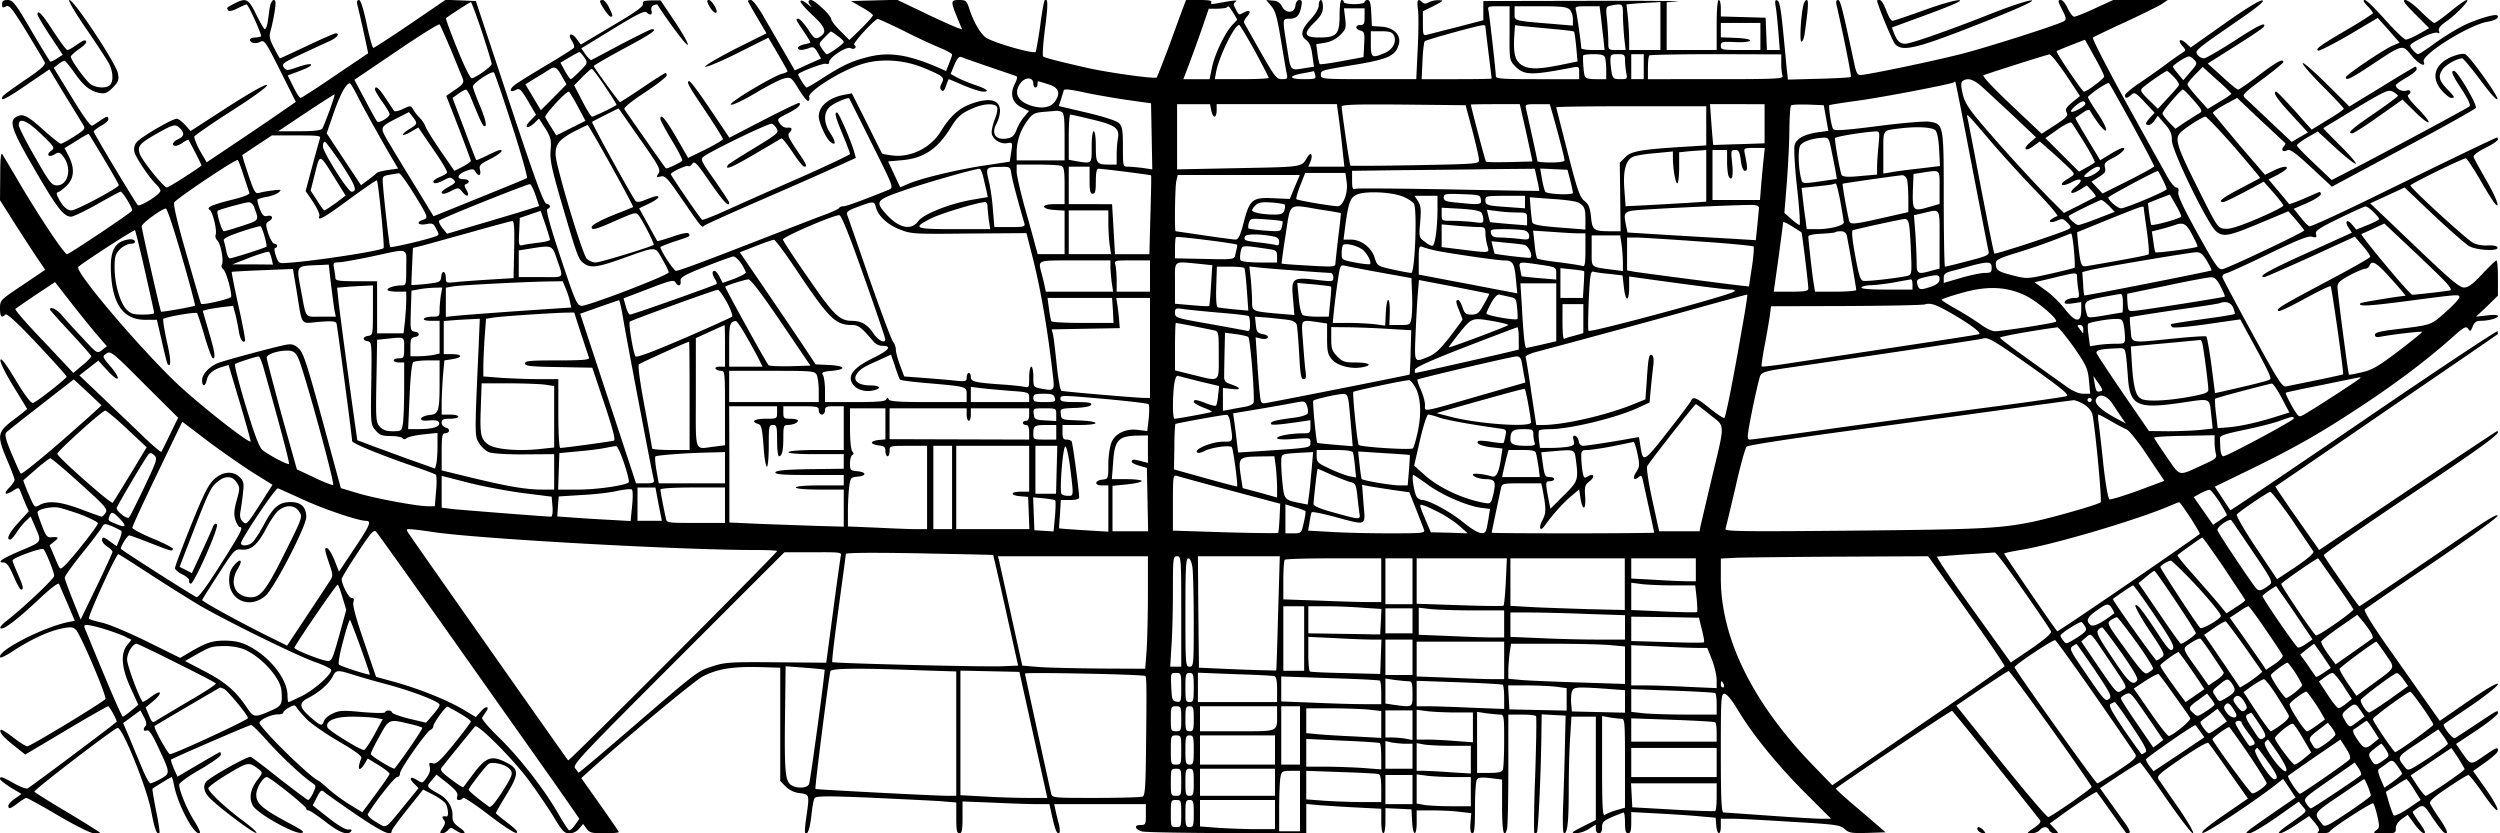 <svg xmlns="http://www.w3.org/2000/svg" width="1600" height="533.33" version="1.0" viewBox="0 0 1200 400"><path d="M1 2c0 1.7.3 1.9 1.8 1.1 1.6-.9 2.9.7 10 12.2 4.4 7.3 8.4 13.9 8.7 14.7.4 1.2-2.2 3.5-9.5 8.4-5.5 3.7-10.2 7.2-10.6 7.7-1.8 3 1.6 1.4 11.4-5.4l10.9-7.4L31 45.4c4.1 6.6 8 13.1 8.8 14.3 1.3 2.1 1.1 2.4-4.2 5.8-3 1.9-5.9 3.5-6.4 3.5S25 66.1 21 62.5c-7.9-7.1-10-8.1-13-6.5-3.9 2.1-2.5 6.2 8.6 25.3 10.7 18.5 14 22.7 17.5 22.7 1.1 0 6.7-2.7 12.6-6 5.8-3.3 10.8-6 11.2-6 1 0 6 8.3 5.5 9.1-.7 1.2-30.2 20.9-31.2 20.9-1.3 0-11.7-15.5-21.6-32-4.7-8-9-15.2-9.5-16-.7-1-1 2.5-1 10.3L0 96.1l7.4 11.7c4.1 6.4 9 13.9 10.9 16.7l3.4 5-10.8 7.3C.1 144 0 144.1 0 148c0 4 .7 4.9 2.6 3 .7-.7 5.5 3.7 15.2 14 7.8 8.3 14.2 15.4 14.2 15.8-.1.9-14.2 12-16.1 12.6-.9.4-3.8-3.4-8.4-11-4.8-8-7.1-10.9-7.3-9.6-.2 1.2 2.5 6.6 6.2 12.6 3.6 5.9 6.6 10.8 6.6 10.9 0 .1-2.9 2.5-6.5 5.2-7.9 5.9-8.1 7.5-3 19.5 1.9 4.5 3.5 8.7 3.5 9.3 0 .6-1.2 2.4-2.7 3.9-2.9 3.1-1.7 3.7 2.2 1.2 2.4-1.5 2.5-1.5 3.4.7.5 1.3 1.6 4 2.4 5.9l1.5 3.4-4.9 5.4c-4.6 5-6.1 8.2-4 8.2.5 0 1.8-1.5 3-3.3 1.1-1.8 3.1-4.3 4.4-5.5l2.4-2.3 2.1 4.8c3.3 7.6 3.5 7.2-6.1 11.3-9.5 4-12.5 6-9.1 6 1.6 0 2.7 1.5 4.9 6.5 1.5 3.6 3.1 6.5 3.6 6.5 1.4 0 1.1-1.5-1.6-7.6-1.4-3.1-2.5-6-2.5-6.4 0-1.2 14.1-6.3 14.9-5.4 1.2 1.4 5.1 11.1 5.1 12.8 0 1.4-15.5 16-23 21.7-1.9 1.5-3.2 3-2.8 3.4 1.1 1.2 7.5-3.6 18.1-13.5 5.8-5.5 9.7-8.5 10-7.7.3.6 2.1 4.9 4.1 9.4l3.5 8.3-2.7.5c-12.4 2.4-35.6 14.4-33 17.1.3.3 3.4-1.3 6.8-3.6 8.5-5.4 16.1-8.9 22.5-10.3 4.6-.9 5.5-.8 7 .7 2.2 2.2 14.7 31.6 14.1 33.1-.4 1.1-34.8 22-37.4 22.7-.6.2-3.6-1.7-6.7-4.1-3.1-2.4-5.8-4.1-6.1-3.8-1 1 1 3.4 6.2 7.5l5.5 4.4 19.5-11.6c10.7-6.4 19.9-11.6 20.3-11.6.6 0 4.1 6.3 4.1 7.4 0 .4-40.5 30.7-42.7 32-.7.4-3.6-.7-6.6-2.4-5.7-3.2-6.7-3.5-6.7-2.1 0 .5 2.3 2.3 5.1 4.1l5.2 3.1-3.1 2.2c-1.8 1.2-3.2 2.8-3.2 3.4 0 1.9.9 1.6 4.6-1.2 1.8-1.4 3.6-2.5 4.1-2.5.4 0 7.3 3.8 15.3 8.5 8.7 5.1 15.6 8.5 17.2 8.5 1.6 0 2.8-.2 2.8-.3 0-.2-7-4.6-15.5-9.7-8.6-5.1-15.8-9.6-16-10-.5-.7 37.2-29.6 39.9-30.6 2.1-.8 13.9 28.2 16.1 39.6 1.7 9 2.8 12 4 10.8.3-.2-.4-5.1-1.6-10.7-1.1-5.7-1.9-10.4-1.7-10.5.9-.8 8.8-5.6 9.2-5.6.2 0 .7 1.7 1.1 3.7 1.6 8.9 9.1 23.3 12 23.3 1 0 .4-1.6-2.1-5.7-3.5-5.4-7.4-14.7-7.4-17.7 0-.8 4.5-4.1 10-7.2 5.5-3.2 10-6.4 10-7.1 0-.7-.2-1.3-.4-1.3s-4.9 2.7-10.4 5.9l-10 5.9-1.8-3.9c-.9-2.2-1.5-4.1-1.3-4.3 1-.8 37.5-16.6 38.4-16.6.6 0 3.9 3.3 7.4 7.2 6.2 7.1 17.3 17.5 21.8 20.5 2.1 1.4 2.1 1.6.6 4.9-.9 1.9-2 3.4-2.4 3.4-.4 0-6.5-4.6-13.6-10.1-7-5.6-13.3-10.4-14-10.6-1.3-.5-20.3 10.1-21.5 12.1-1.6 2.3-.7 5.3 2.4 8.2 5.8 5.5 20.8 16.6 21.8 16.2.6-.2-1.9-2.4-5.4-5.1-8.8-6.4-17.6-14.6-17.6-16.3 0-.7 4.2-3.8 9.4-6.9 9.9-5.9 10-5.9 15-2.1 1.7 1.4 1.7 1.6-.8 4.9-3.4 4.4-4.2 8.7-2.3 12.3 1.9 3.7 19.6 13.7 23.3 13.2 2-.2.8-1.2-6.6-5.1-12.1-6.5-15-9-15-13.2 0-3.2 3.2-8.5 5.1-8.5 1.4 0 18.9 14 18.9 15.1 0 .5.5.9 1.1.9.6 0 4.3 2.5 8.2 5.5 6.7 5.3 10.8 6.7 12.3 4.4.4-.6-.1-.9-1.3-.7-1.3.2-4.9-1.9-9.6-5.6l-7.6-6 2-3.9c1.8-3.5 2.2-3.7 3.7-2.4.9.8 7.7 5.6 15 10.6 12.4 8.4 17.2 10.7 17.2 8 0-.6 3.4-5.3 7.6-10.5l7.5-9.4 4.9 2.5c2.7 1.4 5.4 3.4 6 4.4 1.2 2.3 1.4 6.2.3 6-2-.3-2.4.2-1.4 1.5 1 1.2.9 2-.4 4-1.5 2.2-1.5 2.6-.2 2.6.8 0 2-.7 2.7-1.5 1.2-1.4 1.5-1.4 3.6 0 4.2 2.7 6.2 1.7 2.2-1.1-3.1-2.2-3.7-3.2-3.6-6 .1-4-2.4-8-6.4-10.2-6.2-3.5-6.3-3.6-3.6-6.6l2.3-2.8 5.3 4.2c4 3.2 5.1 4.7 4.7 6.1-.4 1.3-.2 1.9.8 1.9.9 0 1.7-.5 1.9-1 .2-.6 5.7 3 12.2 8 6.5 5 12.5 9 13.4 8.8 1.2-.2-.1-1.7-4-4.7-3.2-2.4-5.8-4.6-5.8-4.8 0-.3 2.3-4.3 5.1-8.9 6.1-9.9 6.1-12.3-.1-15.4-7.1-3.6-9.7-2.7-16 5.7-2.4 3.2-4.5 6-4.6 6.2-.2.2-2.9-1.5-5.9-3.8-4.9-3.7-5.5-4.5-4.3-5.9 1.4-1.9 14.7-18.2 15.8-19.5 1.2-1.4 17.7 15.1 25.3 25.2 4 5.3 9.4 13.3 12.2 17.8 4.4 7.3 5.3 8.3 7.8 8.3 1.8 0 3.6-.9 4.7-2.3l1.9-2.2 1.6 2.2c1.4 2 2.5 2.3 8.6 2.3 3.8 0 6.9-.3 6.9-.6s-4.1-6.2-9-13.2l-9-12.7 3.3-3c17.6-15.9 50.8-43.6 55-45.8 6.9-3.6 14.3-4.8 26.9-4.5l10.3.3v54.4l2.6 2.6c1.6 1.7 4.1 2.9 6.7 3.2 4.8.6 4.8.6 3.2 11.7-.6 3.8-.8 7.2-.5 7.5 1.2 1.1 2.3-2.4 3-8.9.4-3.7 1-7.2 1.5-7.9.6-1 5.9-1.1 27.1-.2 14.5.7 29.7 1.4 33.7 1.7l7.2.6v7.4c0 5.9.3 7.4 1.5 7.4s1.5-1.5 1.5-7.7v-7.6l15.2.6c8.3.4 17.7.7 20.8.7h5.7l1.3 5.9c.7 3.2 1.6 6.4 2.1 7.2 1.4 2.4 2.1.2 1.1-3.7-.6-2.2-1.3-5.1-1.6-6.6l-.6-2.8h44v5c0 4.7-.1 5-2.6 5-3.3 0-2.7 2.1.8 3.1 1.5.4 19.8.7 40.7.8l38.1.2v-14.2l6.3.6c3.4.2 11.5.8 18 1.1l11.7.6v5.9c0 3.3.4 5.9 1 5.9s1-2.7 1-6v-6.1l6.3.3 6.2.3.3 5.7c.4 7.4 2.2 7.6 2.2.3V389h7.8c4.2 0 10.1.3 13 .7l5.4.6-.4 4.9c-.2 3.3.1 4.8 1 4.8s1.2-3.1 1.2-12.3c0-6.7.4-12.8.9-13.5.6-1 2.2-1.2 6.5-.7l5.6.7v12.9c0 12 .9 16.1 2.4 10.7.3-1.3.6-14.1.6-28.6V343h6.4c3.6 0 6.7.3 6.9.8.3.4.1 13-.4 28.1-.6 15-.7 27.6-.4 27.9.3.3.8.2 1.2-.2.7-.7 2-29.3 2.2-48.9l.1-7.8 5.8.3 5.7.3-.3 12.5c-.1 6.9-.5 19.6-.8 28.2-.4 10.2-.3 15.8.4 15.8 1.6 0 2.2-5.5 2.2-21.4 0-8.3.3-19.5.7-24.9l.6-9.7H766v49.6l-6.2 3.1c-5.5 2.8-5.9 3.2-3.4 3.2 1.6.1 4.4-.8 6.2-2l3.4-2.1v2.1c0 1.2.6 2.1 1.5 2.1 1 0 1.5-1 1.5-2.9 0-2.5.7-3.1 4.9-5 2.7-1.1 5.2-2.1 5.5-2.1.3 0 .6 2.2.6 5 0 3.8.4 5 1.5 5s1.5-1.2 1.5-5.1v-5.1l13.3.7c7.2.4 16.4 1 20.2 1.4l7 .6.3 3.7c.4 4.8 2.2 5 2.2.3V393h5.8c3.1 0 16 .7 28.6 1.5 20.8 1.2 23 1.5 25.1 3.5 2 1.8 3.2 2 10.9 1.8l8.7-.3-12.1-10.4c-6.7-5.6-12-10.4-11.8-10.6 2-1.9 55.2-37.5 55.8-37.3.5.2 31.4 38.6 42.2 52.5.6.8-.3 2-2.9 3.7-3.6 2.5-3.7 2.6-1.2 2.6 1.5 0 3.2-.7 3.9-1.5 1.6-1.9 3.9-1.9 4.6 0 .4.8 1.5 1.5 2.7 1.5 2 0 2 0-.2-2.4l-2.2-2.3 4.8-3.5c8.1-5.9 17.4-12 17.7-11.6.2.1 3.4 4.6 7.1 9.8 3.7 5.2 6.9 9.7 7.1 9.9.1.1.8.1 1.4-.1.7-.2 0-1.9-1.7-4.3-1.6-2.2-5-7-7.6-10.6l-4.7-6.6 9.3-6.2c5.1-3.3 9.6-6.1 9.9-6.1.4 0 5.9 7.6 12.4 17 6.4 9.3 12.3 17 13 17 .8 0-2.1-5.1-6.8-12l-9.6-13.8c-1.1-1.7-.1-2.6 10.9-10.2 6.8-4.6 12.4-7.9 12.9-7.4s5 6.7 9.9 13.8l9.1 12.9-11.8 8.1c-7.7 5.3-11.1 8.2-9.9 8.4 1.5.3 23.8-14.4 34.9-23l3.7-2.9 3 4.4 3 4.5-11.2 7.7c-13.6 9.5-13.6 9.5-11.1 9.5 1.2 0 7-3.4 13-7.6l10.8-7.6 1.9 2.3c2.2 2.7 2.9 1.8-7.8 9.4-7.2 5.1-2.8 4.5 4.7-.7l6.2-4.1 2.8 3.3c2 2.5 2.4 3.6 1.5 4.2-.7.5 0 .8 2 .8 1.7 0 3.3-.4 3.5-.8.5-1.4 20.1-14.1 20.9-13.6.4.2 1.3 3 2 6 1.2 5.2 1.1 5.8-.6 7-1.7 1.3-1.3 1.4 3.8 1.4 5.4 0 5.7-.1 5.7-2.4 0-1.6 1.1-3.2 2.9-4.5l2.8-2 3.2 4.4c1.8 2.5 3.9 4.5 4.7 4.5.9 0 .2-1.7-2.2-5-2-2.8-3.5-5.2-3.3-5.4 5.1-3.9 5-4 9.5 2.9 2.4 3.5 4.8 6.6 5.4 7 2.6 1.6 1.9-.8-1.9-6.4-2.3-3.3-4.4-6.7-4.7-7.5-.4-1 2.3-3.4 8.5-7.5 5-3.4 9.4-6.1 9.9-6.1s3.8 4.1 7.3 9.2c4 5.7 6.5 8.5 6.7 7.5.2-.9-2.4-5.5-5.7-10.1l-6-8.5 5.9-4.2c3.3-2.3 6-4.8 6-5.5 0-2-.5-1.8-6.9 2.6-6.5 4.4-6 4.5-11-2.7l-2.2-3.2 10.1-6.7c5.5-3.7 10-7.3 10-8.1 0-1.6.3-1.8-11 5.7-4.7 3.1-9 6-9.7 6.3-1 .6-6.1-5.9-5.2-6.7.2-.2 6.1-4.2 13.2-9 7-4.8 12.7-9.4 12.7-10.2 0-1-5.2 2-14 8l-13.9 9.6-5.8-8.2c-3.2-4.5-11.5-16.4-18.5-26.3-8.2-11.6-12.3-18.4-11.7-19 .6-.5 15-10.5 32.2-22.1 17.3-11.7 31.4-21.9 31.5-22.8.3-1.2-3.9 1.2-12 6.7-24.7 16.9-54 36.7-54.3 36.7-.5 0-16.7-23.3-17.1-24.5-.2-.5 18.6-13.6 41.6-29 35.4-23.6 44.7-30.5 41.5-30.5-.2 0-19.5 12.8-42.9 28.5l-42.4 28.5-10.6-15.1c-5.9-8.4-10.5-15.3-10.4-15.4.2-.1 24.2-16.5 53.3-36.5 29.2-19.9 53.2-36.4 53.4-36.6.1-.1.1-.8-.1-1.4-.1-.5-29 18.6-64.1 42.6-35.1 24-64 43.5-64.1 43.3-.2-.2-1.9-2.8-3.9-5.8l-3.6-5.5 17.7-8.6c21.8-10.7 33.2-17.2 53.3-30.5 16.8-11.1 31.1-22 42.5-32.1 6.1-5.5 7.1-6 8.1-4.6 1 1.5 1.2 1.4 2.2-1.1.7-1.9 1.8-2.7 3.5-2.7 4 0 8.6-1.2 8.6-2.3 0-.6-2-.7-5.2-.3l-5.3.6 5.3-5 5.2-5.1v-8.5c0-4.6-.3-8.4-.7-8.4-.4 0-3.4 2.9-6.8 6.5-4.6 4.9-6.7 6.5-8.8 6.5-2.2 0-6.9-4-23.8-20.2l-21.2-20.2 8.3-3.8 8.2-3.8 14 13.3c7.7 7.2 15.4 14 17.1 14.9 3.8 2 14.1 2.5 13.5.6-.3-.8-2-1.1-4.5-1-2.4.2-5.5-.3-7.3-1.3-3.2-1.7-30-26.2-30-27.5 0-.7 25-13 26.6-13 .5 0 4.1 5.5 7.9 12.1 4.7 8.1 7.1 11.5 7.3 10.2.2-1.1-2.2-6.3-5.3-11.6-3.1-5.4-5.8-10.4-6.1-11.1-.4-1 1.3-2.4 5.5-4.6 3.4-1.6 6.1-3.5 6.1-4 0-.6-.2-1-.4-1-.6 0-21 9.8-60 28.9-16 7.8-29.5 14-30.1 13.7-.7-.2-2.6-2.2-4.3-4.4l-3.2-4 6.5-2.8c3.6-1.6 6.5-3.5 6.5-4.2 0-.8-.4-1.2-.8-1-.4.1-3.8 1.6-7.5 3.2s-6.8 2.7-7 2.5c-.1-.2-2.4-3-5-6.1l-4.8-5.7 4-2c2.2-1.2 4.2-2.5 4.6-3.1 1-1.6-2.3-1.1-6.4 1l-3.9 1.9-12.4-14.4c-6.7-8-12.4-14.8-12.6-15.3-.1-.4 2.4-2.2 5.7-4l5.9-3.2 11.3 10.7c6.3 5.8 11.6 10.8 11.8 11 .2.1-.1.9-.7 1.6-1.5 1.8-.4 2.9 1.7 1.8 1.2-.7 3.9 1.2 11.5 8.3l9.9 9.2 34.1-18.3c18.8-10 34.5-18.8 35-19.5.8-1.4-8.8-17.8-10.5-17.8-1.7 0-.8 2.1 3.8 9 2.8 4.3 4.3 7.4 3.7 8-.8.8-41 22.4-59 31.7l-7.2 3.7-8.3-7.9c-4.6-4.3-8.4-8.2-8.4-8.7s2.3-2.2 5-3.8l5-2.9 8.8 8.1c4.8 4.4 9.1 7.7 9.5 7.4.3-.4-3.1-4.4-7.6-8.8-4.5-4.5-8.1-8.2-8-8.3.2-.2 7.2-4.4 15.6-9.5 14.2-8.5 15.6-9.1 17.8-8 1.3.8 2.4 1.6 2.4 2 0 .3-5.2 4.2-11.5 8.5-10.7 7.3-13.1 9.5-10.4 9.5.6 0 6.3-3.6 12.6-8.1l11.5-8.1 5.9 5.8c3.2 3.2 6.2 5.5 6.6 5.1.4-.4-1.9-3.4-5.1-6.6-3.6-3.6-5.4-6.1-4.7-6.5 1.9-1.2 1.2-2.8-.9-2.1-2 .6-5-.9-5-2.6 0-.4 2.2-2 5-3.6 2.7-1.5 5-3.4 5-4.1 0-.6-.3-1.2-.6-1.2s-7.6 4.3-16.1 9.6l-15.6 9.5-10.8-10.7c-6-6-11.2-10.5-11.6-10.1-.4.4 3.9 5.4 9.5 11s10.2 10.5 10.2 10.9c0 .4-3.5 2.8-7.7 5.3l-7.7 4.7-3-3.3c-6.8-7.8-13.5-14.9-14-14.9-2 0 .4 3.6 7.3 11l7.9 8.6-3.9 2.2-3.9 2.3-10.3-9.7c-5.6-5.3-11-10.4-12-11.3-1.6-1.6-1.1-2.1 8.3-9.1 5.5-4.1 10-7.8 10-8.2 0-1.9-3-.3-11.6 6.2-5 3.8-9.6 7-10.1 7s-4-2.8-7.7-6.3l-6.9-6.2 13.1-8.3c7.2-4.5 13.4-8.7 13.7-9.2 1.8-2.9-2.6-.9-14 6.6-7.2 4.6-13.7 8.4-14.6 8.4-.9 0-2.3-.7-3-1.6-1.6-2-1.3-2.3 18.7-16.1 9.9-6.8 13.7-9.9 12.3-10.1-1.2-.2-8.1 4-18.1 11.1l-16.3 11.5-2.2-2.1c-2.9-2.6-4.3-1.4-1.7 1.4 1.6 1.8 1.6 2.2.4 2.9-.8.5-4.5 3-8.1 5.7-3.6 2.7-9.6 6.9-13.2 9.3-3.7 2.5-6.7 5.1-6.7 5.7 0 1.7 1 1.6 3-.2 1.5-1.4 2.1-1.1 6.5 3.6l4.7 5-2.1 2.3c-2.4 2.6-2.6 3.6-.7 3.6.7 0 2-1 2.8-2.2l1.5-2.2 3.4 3.9c2.7 3 3.4 4.7 3.4 7.9.1 5.2 17.3 40.5 21.3 43.7 3.6 2.8 5.9 2.3 21.7-4.3l12.9-5.4 3.8 4.3c2.1 2.5 3.8 4.6 3.8 4.9 0 .8-36.9 18.3-39.3 18.6-1.9.3-3.5-2.1-11.9-17.2-6.7-12.1-9.6-18.2-9.2-19.8.3-1.5 0-2.2-1-2.2-.8 0-3.1-2.8-4.9-6.3-1.9-3.4-10.8-19.4-19.7-35.5-8.9-16.2-15.8-29.7-15.4-30.1.5-.5 7.4-3.8 15.5-7.5 8-3.7 15.8-7.6 17.5-8.6l2.9-2h-26.2l-8.7 4c-4.7 2.2-9.2 4-10 4-.7 0-2.1-1.8-3.1-4s-2.4-4-3.2-4c-1.7 0-1.7.3.8 5.2 1.7 3.3 1.8 4.2.7 4.9-2.6 1.7-37.5 12.8-49.8 15.9-13.8 3.5-45 10-48 10-1.4 0-2.1-1.2-2.9-5.3-6-27.8-6.7-30.7-7.9-30.7-.8 0-1 .8-.7 2.2 3.3 14.5 7.3 34.3 6.9 34.7-.2.3-7.2.7-15.3.9l-14.9.4-.7-6.3c-.3-3.5-1.1-12-1.8-18.8-.9-8.9-1.6-12.6-2.6-12.9-1.1-.4-1.2.3-.8 2.9.4 1.9.9 7.3 1.3 12.1l.7 8.8h-6.2l-.3-7.8-.3-7.7-10.7-.3-10.8-.3V4c0-2.2-.4-4-1-4s-1 4.7-1 12v12h-24V1.1l5.3-.4c2.8-.2-17-.4-44-.3L712 .5v9.2l-12.2 3.2c-6.8 1.7-13.3 3.4-14.5 3.7-2.2.6-2.3.4-2.3-5.3V5.4l5.3-2.6c4.6-2.4 4.9-2.7 2.4-2.7-1.6-.1-3.8.4-4.9 1-1.4.8-2.3.8-3.1 0-2.1-2.1-2.7-1.1-2.1 3.3.4 2.5.3 11-.1 19l-.7 14.6h-22.9c-22.2 0-22.9-.1-22.9-2 0-2.3-.2-2.2 16.9-5 15.8-2.7 19.1-4.3 20.6-10 1-4.3-2.6-7.8-8.3-8.2l-4.7-.3-.3-6.3c-.2-4.6-.7-6.2-1.7-6.2-.8 0-1.5.4-1.5 1 0 .5-2.2 1-5 1-2.7 0-5-.5-5-1 0-.6-.4-1-1-1s-1 3.1-1 7.4c0 9.1-1.4 10.6-9.8 10.6-7.2 0-7.8-1.9-2.3-7.2 3.2-3.2 4.1-4.8 4.1-7.4 0-1.9-.4-3.4-1-3.4-.5 0-1 1.1-1 2.5 0 1.6-1.5 4.2-4 6.9-4.5 4.8-5 7.8-1.9 9.9 1.4 1.1 2.3 3.1 2.8 7.1l.8 5.6-3.1.5c-8.7 1.4-7.9 2.2-9.8-9.5-2.3-14.3-2.3-14 1.1-14s4.9-1.5 5.7-5.8c.5-2.5.3-3.2-.9-3.2-1 0-1.7 1.1-1.9 2.7-.4 3.8-4.7 3.9-6.5.3-.9-1.7-2.2-2.6-4.3-2.7l-3.2-.3 2.4 2.9c2 2.3 2.9 5.6 4.7 16.7 1.3 7.7 2.5 14.9 2.8 16.1.4 2 .1 2.3-2.3 2.3-2.7 0-3.5-1.1-10.4-13.2-4.1-7.2-7.7-13.6-7.9-14-.1-.5.5-1.8 1.5-2.9 2.2-2.4 1.3-3.4-1.6-1.9-2.4 1.3-2.3 1.4-4-1.9-1-1.9-1-2.5.1-3.3 1.3-.9-.6-.7-9.5.9-2 .4-2.7.2-2.2-.6S580.2 0 575.7 0h-6.4l-1.6 4.2c-.9 2.4-3.9 10.6-6.7 18.3-2.9 7.7-5.5 14.3-5.8 14.7-.8.8-23.8-2.4-33.7-4.7-15-3.4-20-4.8-20.8-5.4-.4-.4 0-6.5.9-13.4 1.5-11.5 1.5-15.1-.2-13.5-.3.4-1.3 5.8-2.1 12.1-.9 6.3-1.9 12-2.2 12.6-.7 1.1-17.7-3.6-23.3-6.5-2.8-1.5-6.5-7.6-8.7-14.7C464 .4 463.5 0 460.4 0c-4.1 0-4.1.6-1 8.3l2.4 5.8-2.1-.7c-1.2-.4-8.3-3.5-15.7-7.1L430.6-.1l-11.1.3-11 .3 5.2 3c2.9 1.6 5.3 3.4 5.3 3.8 0 .5-2.5 3.3-5.6 6.4l-5.7 5.5-4.3-4.3C401 12.5 399 10 399 9.2c0-1.7-8-9.2-9.7-9.2-1.6 0-1.6 1.2 0 3 .6.8 0 .4-1.5-.9-1.6-1.4-3.1-2.1-3.5-1.7-.5.5 2 3.4 5.5 6.7 6.7 6.1 7.4 8.6 3.2 10.9-1.7.9-2.4.3-5.2-4-1.8-2.7-3.9-5-4.6-5-1.5 0-1.3.4 3 6.7 1.5 2.3 2.8 4.4 2.8 4.6 0 .2-1.3.7-3 1-1.6.4-3 1.1-3 1.7 0 1.2 2.1 1.3 5.3.1 2-.8 2.6-.5 4.1 2l1.7 3-6.3 2.8-6.3 2.9-5.6-9.7c-3.1-5.3-7.5-12.9-9.8-16.9-2.3-3.9-4.8-7.2-5.6-7.2-.8 0-1.5.2-1.5.5 0 .2 2 3.8 4.5 8l4.4 7.5-15 7.5c-8.2 4.2-14.7 8-14.4 8.5.3.5 7.3-2.4 15.5-6.5l14.8-7.4 4.6 7.8c2.5 4.3 4.6 8 4.6 8.3 0 .3-1.2.9-2.6 1.2-4.4 1.2-25.6 13.8-24.6 14.8.5.5 5.5-1.8 11.8-5.5 6-3.6 12.3-6.8 14-7.1 3-.7 3.3-.4 6.9 5.4 2 3.3 4.1 5.8 4.5 5.5.5-.3.7-1.2.4-1.9-.9-2.4 14.3-12.2 24.6-15.6 9.3-3.1 20.7-2.5 30.9 1.8 9 3.8 9.6 4.3 8.1 7.2-.8 1.6-.9 2.5-.1 3.3.8.8 1.4.2 2.2-2.1.6-1.8 1.2-3.2 1.3-3.2.1 0 3.3 1.3 7.1 3 3.9 1.6 8.1 3 9.5 3 3.4 0 1.5-1.4-4.5-3.4-2.7-.9-6.4-2.5-8.1-3.4l-3.1-1.7 1.8-4.4c1.5-3.4 2.3-4.2 3.7-3.6 1.3.6 11.5 4.1 25.9 9 .8.3.6 1.4-.7 4-2.4 4.8-1.1 9 3.6 11.2l3.3 1.6-2.4 2.9c-1.3 1.5-2.9 4.3-3.6 6.2-.9 2.5-2 3.6-4.1 4-5.9 1.2-8.3-2.2-5.3-7.4a15 15 0 0 0 1.5-5.7c0-5.6-5.1-6.7-14.3-3.3-5.7 2.2-9.7 5.9-14.2 13.2-4.9 7.9-14.6 12.6-23.4 11.4-2.4-.3-4.5-.7-4.7-.9-.1-.1-3.4-6.7-7.3-14.6l-7.2-14.3-3.7.7C397.8 46.9 393 51 393 55.9c0 2.9 3.4 10.4 5.6 12.2 2.7 2.2 2.7 0 0-4.1-3.3-5-3.4-9.9-.3-12.7 1.9-1.8 8.7-4.7 9.3-4.1.1.2 5 9.9 10.8 21.6C428.8 89.6 429 90 426.8 91c-12.1 4.9-20.5 8-21.9 8-1 0-1.9.4-2.1.8-.1.4-3.4 2-7.3 3.4-3.8 1.4-16.4 6.3-28 10.8-29 11.3-41.6 16-43 16-1.1 0-7.5-9.8-7.5-11.4 0-.2 3-1.4 6.8-2.7 7.7-2.5 7.6-2.4 6.8-3.8-.4-.6-3.3-.1-7.8 1.5-3.9 1.3-7.2 2.3-7.3 2.1-.1-.1-2.1-3.7-4.4-7.9l-4.3-7.8 4.6-2.2c2.5-1.2 4.6-2.6 4.6-3.1 0-1-1.5-.7-6.7 1.4-2.1.9-3.6 1-4.2.4-1.4-1.5-21.3-37.6-20.9-38 .1-.1 3.1-1.7 6.5-3.4l6.2-3.1 10.2 14.6c9.2 13.1 10.1 14.8 9 16.6-1.2 1.9-1.1 2 1.1 1.5 2-.5 3.2.8 9.6 10.1 10.6 15.4 10 14.6 11.4 13.4.7-.5 11.7-5.5 24.3-11 12.7-5.5 28.7-12.5 35.7-15.7l12.6-5.7-.8-2.9c-1.6-5.6-7.4-18.9-8.2-18.9-1.4 0-.9 1.9 2.7 10.6 1.9 4.6 3.5 8.8 3.5 9.3 0 .4-11.4 5.8-25.2 11.9a3131 3131 0 0 0-35.2 15.6c-5.5 2.5-10.3 4.3-10.6 4.1-.8-.5-15-21.2-15-21.9 0-1 7.7-4.5 8.4-3.9.3.4 1.2-.1 1.9-1.1 1.1-1.5 2.1-.4 8.5 8.9 6.4 9.2 9.2 12.3 9.2 9.7 0-.4-3.2-5.2-7-10.7-6.5-9.2-6.9-10.1-5.3-11.3 4.2-3.1 31.6-16.3 32.8-15.8.8.3 1.9 1.4 2.4 2.5 1 1.8 0 2.6-10.9 9.2-6.6 4-12.3 7.6-12.6 8.1-1.7 2.7 1.7 1.3 12.8-5.2 6.8-4 12.6-7.4 12.9-7.6.4-.2 2.7 2.8 5.3 6.6 2.5 3.9 5.1 7 5.6 7 1.7 0 1.2-1-3.7-8.2-3.6-5.3-4.4-7.1-3.5-8 1.8-1.8 1.4-2.8-.9-2.5-1.2.1-2.7-.7-3.6-2-1.4-2.1-1.3-2.3 3.5-4.7 4.9-2.5 6.9-4.2 5.9-5.2-.2-.3-7.9 3.4-17 8.1l-16.6 8.6-9.1-13.5c-5-7.5-9.5-13.6-10.1-13.6-1.7 0-.6 2 8.1 14.9 4.4 6.6 8 12.4 8 12.8 0 .5-3.7 2.7-8.3 5l-8.4 4.1-5.7-9.9c-5.3-9.1-7.7-11.8-7.6-8.7.1.7 2.5 5.3 5.5 10.2 3 4.9 5.2 9.3 5 9.7-.6.8-7.6 4.2-7.9 3.7-1-1.2-19.4-27.5-19.9-28.4-.4-.7 3.5-3.9 9.8-8 5.8-3.8 10.5-7.5 10.5-8.2 0-.6-.2-1.2-.5-1.2s-5.3 3.1-11 7c-5.7 3.8-10.6 7-10.9 7-.5 0-12.6-16.6-12.6-17.3 0-.3 6.5-4.1 14.5-8.4 13.3-7.1 16.4-9.3 13.4-9.3-.6 0-7.2 3.3-14.7 7.2-7.5 4-13.9 7.4-14.3 7.6-.4.2-1.6-1-2.8-2.6l-2.1-3 15.1-9.2c11.2-6.9 15.3-9 16.2-8.1 1.7 1.7 3 1.3 2.4-.8-.3-1.2.1-2.2 1.1-2.6.8-.3 1.6-.4 1.7-.3 6.3 9.7 13.9 19.7 14.6 19.3.5-.3-2.3-5.3-6.1-11L317.1.2h-4.4c-3.5.1-4.4.4-4.1 1.7.3 1.2-3.8 4.1-14.7 10.5l-15.1 9-2-2.7c-2.4-3.4-4.6-2.5-2.3.9.9 1.4 1.3 2.8 1 3.3-.3.5-6.3 4.3-13.4 8.5-7 4.2-13.9 8.4-15.2 9.5-2.7 2.2-2.1 3.8.8 2.2 1.7-.9 2.4-.2 5.8 5.5l3.8 6.5-2.9 3c-3.2 3.3-1.3 4.1 2.2.9l2.1-2.1 3.1 4.8c2.6 4.3 2.9 5.4 2.5 10.3-.4 4.8.4 8.7 5.6 26.5 7.3 24.9 7.8 26.2 10.5 28 3.1 2.3 6.5 1.8 18.3-2.4 16.9-6 15.6-6 19.2.3 1.7 2.9 3.1 5.8 3.1 6.3 0 1.4-39.4 16.5-42 16.1-2.1-.3-3.1-2.7-9.9-23.2-5.4-16.3-7.2-23-6.3-23.3 1.8-.7 1.5-2.1-.5-2.5-1.3-.2-5.6-12-17.8-48.8L228.4.5l-7.2-.3-7.3-.3-17 11.6c-9.3 6.3-17.3 11.5-17.7 11.5-.4 0-1.9-5.2-3.2-11.5-1.6-7.6-2.9-11.5-3.7-11.5-.9 0-1.1.8-.8 2.2 1.4 5.4 5.3 23.3 5.2 23.4-.1 0-7.3 4.9-15.9 10.7-8.6 5.9-16.1 10.7-16.5 10.7-.5 0-2.1-2.4-3.5-5.4l-2.7-5.4L144 34c7.6-2.8 6.9-4.5-.8-1.9-5.4 1.9-5.7 1.9-7 .2-1.1-1.6-.3-2.2 8-6.1 5.1-2.4 11.2-5.2 13.6-6.3 3.8-1.6 5.7-3.9 3.3-3.9-.6 0-6.7 2.7-13.7 6-7 3.3-12.8 6-13 6-.2 0-1.5-2.3-2.9-5.1-2.2-4.2-2.4-5.5-1.6-8.2.5-1.8 1.4-5.8 1.9-9 .7-4.4.6-5.7-.4-5.7-.7 0-1.6 1.6-1.9 3.5-.3 1.9-.7 5.1-1 7-.3 1.9-.9 3.5-1.4 3.5-.4 0-2.2-3.2-4.1-7-3.7-7.6-4.8-8.2-10.3-5.4-4.1 2.1-4 2.1-3.2 3.3.4.7 2 .4 4.7-1 2.2-1.1 4.1-1.9 4.3-1.7 1.4 1.5 7.3 14.7 6.8 15.2-.4.3-1.7.6-3 .6-1.2 0-2.3.5-2.3 1 0 1.7 2.7 2.2 4.9 1.1 1.9-1.1 2.6-.2 9.6 13.8l7.5 15-9.3 6.4c-5 3.5-14.7 10-21.4 14.5l-12.1 8.1-3.2-5.5c-1.7-3.1-2.9-6.2-2.7-6.9.3-.6 8.5-6.3 18.2-12.5 11-7 17.2-11.7 16.7-12.2-.6-.6-7.7 3.4-18.8 10.5L91.5 62.9l-2.7-3c-1.5-1.6-3.2-2.9-3.9-2.9-2.4 0-18 9.2-19.5 11.5a5.4 5.4 0 0 0-.8 4.7c.9 3 7.5 12.7 10.3 15.2 1.1 1.1 2.1 2.5 2.1 3.2 0 1.7-9.9 7.9-10.9 6.8C64.6 96.7 45 64 45 63.2c0-.5 1.6-1.7 3.5-2.8 1.9-1 3.5-2.4 3.5-3.1 0-1.7-.7-1.6-3.8.5-1.5 1-3.2 2.2-3.9 2.5-.7.5-4.3-4.4-9.8-13.5l-8.7-14.2 2.2-1.8c1.3-1 2.7-1.7 3.1-1.6.4.2 2.5 2.7 4.6 5.7 4.4 6.3 7.5 8.8 12 9.7 2.7.5 3.7.1 6.4-2.5 2.7-2.8 3.1-3.7 2.5-6.9C55.9 30.8 35.6 0 33.3 0c-.8 0 2.3 5.4 8 13.7 5.2 7.6 10.2 15.2 11.1 17 1.9 3.8 2.1 8.4.4 10.1-1.7 1.7-6.4 1.5-9.2-.3-2.3-1.6-9.6-11.6-9.6-13.3 0-.5 1.8-2.2 4-3.7s3.7-3.1 3.4-3.6c-.6-1-1.3-.7-5.6 2.3-1.4 1-3 1.8-3.5 1.8s-3.5-4.1-6.7-9C20.3 6.8 18 4.3 18 7c0 .5 2.7 5.1 6 10.1l6.1 9.2-2.8 1.8c-1.5 1-2.9 1.6-3.2 1.4-.3-.2-4.4-6.9-9.1-14.9C7.4 1.6 6.2.1 3.8 0 1.6 0 1 .5 1 2zm230.3 13.2c2.6 7.9 4.7 14.9 4.7 15.5 0 1.1-6.2 5.7-9.4 6.9-.7.3-3.3-4.7-7.1-14.1-3.2-7.9-5.7-14.6-5.4-14.8C215.5 7.5 225.6 1 226 1c.3 0 2.7 6.4 5.3 14.2zM797 12.5V24h-15v-4.9c0-2.6-.3-7.5-.6-10.9l-.7-6.1 4.4-.4c2.4-.2 6.1-.4 8.2-.5L797 1v11.5zm-18-5.6c0 2.6.3 7.6.6 11l.7 6.1h-4.2c-4.1 0-4.1 0-4.1-3.8 0-2-.3-6.7-.6-10.4-.7-6.4-.6-6.6 1.7-7.1 5.8-1.1 5.9-1 5.9 4.2zm-187-.7 1.9 3.2-2.4 2.6c-3.5 3.7-8.3 13.7-9.7 20.2l-1.2 5.8H568l2.6-6.8c1.4-3.7 4.2-11.3 6.1-16.8l3.5-10.2h4c2.2-.1 4.3-.3 4.6-.6.9-1 1.1-.7 3.2 2.6zm132.6 9.7c-.1 12.3 0 13 2.3 15.5 4.5 4.8 7.6 4.9 27.4 1.1 3.6-.7 3.7-.7 3.7 2.4V38h-20c-17.4 0-20-.2-20-1.5 0-2.4-3-28.7-3.5-31.3-.5-2.1-.2-2.2 4.8-2.2h5.3v12.9zm28.8-11.3c.9.8 1.6 2.9 1.6 4.6v3.1l-8.2-.7C726.2 9.9 727 10.2 727 6.4V3h12.4c10 0 12.8.3 14 1.6zm15 3.1c.3 2.7.8 7.4 1.2 10.5l.6 5.8h-5.6c-3.1 0-5.6-.4-5.6-.9 0-1.9-2.1-16.6-2.6-18.4-.5-1.5.2-1.7 5.4-1.7h6l.6 4.7zM655 8c0 3.3-.3 4-2 4-2.6 0-2.6 2 0 2.7 1.9.5 2.1 1.2 1.8 6.6l-.3 6.1-10.3 1.9c-5.7 1.1-10.5 1.7-10.7 1.5-.3-.3-.8-2.5-1.1-5l-.6-4.6 4.3-.7c2.8-.5 5.3-1.8 7.2-3.7 2.7-2.7 2.9-3.3 2.4-7.9l-.6-4.9h9.9v4zm-221.2 6.8c6.4 3.3 14.3 6.9 17.5 8.2 3.1 1.3 5.7 2.7 5.7 3.2s-.7 2.4-1.5 4.4l-1.4 3.5-3.8-1.7c-14.7-6.3-23.8-7.7-34.2-4.9-7.5 1.9-11.9 4-21.4 10.1-3.7 2.4-7.1 4.4-7.5 4.4-.7 0-4.5-6.1-4-6.5 2.1-1.6 12.2-5.3 13.3-4.9.9.4 1.5 0 1.5-.8 0-2.3 8.4-7.7 10.3-6.7 1.7 1 3.4-.5 1.7-1.6-.9-.6 9.6-12.1 11.3-12.4.4 0 6 2.5 12.5 5.7zM216.5 24c2.6 6.3 5.1 12.5 5.6 13.7.7 1.9.2 2.7-3.5 5.3l-4.4 3 5.9 15.2c3.2 8.4 5.9 15.6 5.9 16 0 .4-1.8 1.7-3.9 2.8l-4 2-6.7-9.7c-3.7-5.4-6.9-10.6-7.2-11.6-.3-1-1.5-2.9-2.7-4.1-1.2-1.2-2.6-3-3.2-4.1-1.1-1.9-1.2-1.9-4.9-.2-2 1-4 1.4-4.3.9-.3-.5-2.1-3.2-4-6-3.1-4.9-5.1-6.5-5.1-4.2 0 .5 1.6 3.2 3.5 5.9 1.9 2.6 3.5 5.3 3.5 5.9 0 1.5-5.1 4.5-6 3.5-.4-.4-3-5.1-5.8-10.4l-5.1-9.6 20.1-13.6c11.1-7.6 20.5-13.4 20.8-13 .4.5 2.8 6 5.5 12.3zM845 17.5V24h-9.5c-8.9 0-9.5-.1-9.5-2s.5-2.1 6.8-1.8c3.8.2 6.9-.1 7.2-.7.3-.6-2.3-1.1-6.7-1.3l-7.3-.3V11h19v6.5zm-242.7 6.9c3.7 6.8 6.7 12.7 6.7 13 0 .3-5.8.6-13 .6h-12.9l.6-3.3c1.4-7.6 8.9-22.8 11.1-22.7.4 0 3.7 5.6 7.5 12.4zM713 12.7c0 .5.7 6.2 1.5 12.8.8 6.5 1.5 12.1 1.5 12.2 0 .2-7.6.3-16.8.3h-16.8l.4-8.8c.2-4.8.7-9 1.1-9.4.6-.7 25.5-7.6 27.9-7.7.6-.1 1.2.2 1.2.6zm32.3 1.2c5.4.5 10 1 10.2 1.3.3.2.7 3.5 1.1 7.4l.6 6.9-6.8 1.4c-11.1 2.3-15.8 2.5-19.3.7-3.7-1.9-4.7-5.3-4.3-13.5l.4-6 4.1.5c2.3.2 8.6.8 14 1.3zM402 17.2c1.7 1.2 3 2.5 3 3 0 .8-7 5.8-8.1 5.8-.4 0-1.4-1.2-2.3-2.6-1.7-2.4-1.6-2.6 1.1-5.3 1.5-1.6 2.9-2.9 3.1-3 .2 0 1.6.9 3.2 2.1zm267-.3c1.6 3-.4 7-4.5 8.6-6 2.6-6.5 2.2-6.5-4.5v-6h5c3.9 0 5.2.4 6 1.9zm336.4 10.5c2.6 4.5 4.6 8.7 4.6 9.3 0 1-8.3 7.3-9.7 7.3-.8 0-13.7-19-13.1-19.5.2-.1 3.2-1.4 6.8-2.8 3.6-1.4 6.6-2.6 6.7-2.6.1-.1 2.2 3.7 4.7 8.3zm-724.9.2c1.7 2.6 1.6 2.7-2.1 6.5-2.1 2.1-4.1 3.9-4.4 3.9-.4 0-1.6-1.8-2.8-3.9l-2.2-4 4.2-2.5c2.4-1.4 4.6-2.6 4.9-2.6.4 0 1.4 1.2 2.4 2.6zm489.9 0c.3.9.6 3.6.6 6V38h-4.9c-3.9 0-5.1-.4-5.5-1.8-.5-1.6-.9-7.8-.7-9.5.1-.4 2.3-.7 5-.7 3.5 0 5.1.4 5.5 1.6zm9.6 1.3c0 1.6.3 4.3.6 6 .6 3 .5 3.1-2.8 3.1-3.2 0-3.6-.3-4.2-3.1-.3-1.7-.6-4.4-.6-6 0-2.6.3-2.9 3.5-2.9s3.5.3 3.5 2.9zm9 3.1v6h-6V26h6v6zm66-1.5c0 2.4.3 5 .6 5.9.6 1.4-2.7 1.6-32 1.6H791v-5.3c0-3 .3-5.7.7-6.1.4-.3 14.8-.6 32-.6l31.3.1v4.4zM991.7 36l6.7 10.1-3.7 3c-3 2.5-3.5 3.4-2.7 4.9.8 1.5 0 2.4-5.5 6l-6.5 4.2-14.6-13.8c-9.2-8.7-14.1-14-13.3-14.3 4.7-1.7 30.6-9.9 31.6-10 .7-.1 4.3 4.4 8 9.9zm61.6-7.2c1.5 1.6 1.3 2-1.9 5.7l-3.4 4-2.5-3c-1.4-1.7-2.5-3.2-2.5-3.5 0-.8 6.3-4.9 7.6-4.9.6-.1 1.8.7 2.7 1.7zm-783.6 7.8 2.2 3.9-6.1 6.2-6.2 6.2-3.7-6.2-3.7-6.2 4.6-2.9c2.6-1.5 5.6-3.4 6.7-4.1 2.8-1.9 3.7-1.4 6.2 3.1zM1071 45c0 .3-2.6 2.1-5.7 3.9l-5.6 3.4-4.8-5.4c-2.7-3-4.9-5.8-4.9-6.4 0-.5 1.6-2.6 3.6-4.6l3.7-3.8 6.8 6.2c3.8 3.3 6.9 6.4 6.9 6.7zm-780.6-3.5c3.2 4.7 5.7 8.7 5.5 8.9-.9.8-10.9 5.6-11.7 5.6-.5 0-2.6-3.4-4.7-7.5l-3.9-7.5 3.9-4c2.2-2.2 4.2-4 4.5-4 .4 0 3.3 3.8 6.4 8.5zm-44.6 18.8c4.4 13.6 7.6 25 7.1 25.2-.4.3-10.7 4.5-22.8 9.4l-22 8.9-8.9-14.6c-5-8.1-10.7-17.6-12.8-21.1-4.2-7.3-4.4-7 5-11.8l4.9-2.5 1.8 2.3c2.5 3.2 2.4 3.4-1.7 5.9-4.5 2.8-3.6 3.9.9 1.2l3.5-2 7.1 10.4c4 5.7 7 10.8 6.7 11.3-.3.5-1.9 1.4-3.6 2.1-1.6.7-3 1.6-3 2.1 0 1.3 1.7 1.1 5.2-.7 2.6-1.4 3.2-1.4 4.5-.2 1.2 1.2.9 1.7-2.2 3.4-3.4 1.8-4.6 3.4-2.5 3.4.6 0 2.4-.7 4.1-1.6 2.9-1.4 3.1-1.4 4.9.8 2.2 2.8 3.7 1.9 1.8-1.2-1-1.8-1-2.4 0-2.7 2.1-.8 1.3-2.3-1.3-2.3-3.7 0-3-2.4 1.1-3.9 3.2-1.2 3.8-1.1 4.6.3 1.4 2.5 2.9 1.9 2.2-.8-.5-2.2 0-2.8 4.4-5 5-2.5 7.3-4.6 5.2-4.6-.6 0-3.3 1.2-6.1 2.6-2.8 1.4-5.2 2.4-5.3 2.2-.2-.2-2.8-6.9-5.8-15L217.2 47l2.8-2c1.5-1.1 3.2-2 3.7-2 .4 0 1.7 2.1 2.7 4.8 4.9 12 5.7 13.5 6.6 12.6.6-.6-.3-4-2.5-9.3-1.9-4.5-3.5-8.8-3.5-9.6 0-1.6 9.2-7.7 10.1-6.7.4.4 4.3 11.8 8.7 25.5zM631.3 36c.5 1.8 0 2-5.4 2-7.3 0-7.7-1.5-.6-2.8 2.8-.5 5.3-1 5.3-1.1.1 0 .4.8.7 1.9zm412.1.9c1.6 1.6 2.7 3.4 2.5 3.9-.2.6-2.6 3.3-5.3 6.2l-4.8 5.2-4.4-4.3c-3.7-3.6-4.2-4.5-3.1-5.6 1.6-1.6 11-8.2 11.8-8.2.3-.1 1.8 1.2 3.3 2.8zM496 40.1c0 1.1.5 1.9 1 1.9.6 0 1-.7 1-1.5s.1-1.5.3-1.5c.1 0 2.2.6 4.7 1.4 5.1 1.5 6.2 4.1 3.6 8-1.9 3-5.7 3.9-10.7 2.6-7.4-2-9.7-6.4-5.9-11.3 2.3-2.9 6-2.6 6 .4zm455.4 1.6c2.2 2 9 8.3 15 13.9l10.9 10.3-2.9 2.5c-3.7 3.2-2.3 4.7 1.7 1.7l3-2.2 6.7 5.9c3.7 3.3 7.5 6.9 8.5 8 1.7 1.9 1.7 2-2 4.2-4.7 2.8-2.6 4 2.2 1.4 4.5-2.4 5.8-1 2 2.1-3.9 3.1-2.6 4.3 1.8 1.6l3.4-2.1 2.3 2.5c1.3 1.4 2.2 2.7 1.9 2.9-.2.2-3.7 2-7.8 4.1l-7.4 3.7-5.9-5.9c-7.4-7.3-26.5-28.2-35.2-38.7-5-6-6.7-8.9-7.6-12.9-.8-3.9-.8-5.2.2-5.9 2.5-1.6 5.1-.7 9.2 2.9zm-5 37.3c4.2 21.7 7.8 40.4 8.1 41.6.4 1.8-.6 2.3-9.9 4.7-5.7 1.5-10.7 2.7-11 2.7-.3 0-.6-14.6-.6-32.4 0-36.3 0-36.1-7.1-37.2-1.9-.3-12.9.6-24.4 2.1-16.5 2.1-21 2.4-21.6 1.4-.9-1.4-2.3-10.8-1.8-11.4.2-.2 5.8-1.1 12.4-2 12.3-1.6 46.5-8.2 47.4-9 .2-.3.6-.4.7-.2.1.1 3.7 18 7.8 39.7zm77.1-19.2c5.8 10.6 10.5 19.6 10.5 20 0 .4-5.6 3.5-12.4 6.9l-12.4 6.2-2.6-2.8-2.7-2.9 3.5-2.2c2.9-1.8 3.5-2.6 3-4.5-.5-2 0-2.7 3.3-4.4 4.4-2.2 7.4-5.1 5.3-5.1-.7 0-3.4 1.3-6.1 3l-4.8 2.9-6.1-10.1c-3.3-5.5-6-10.1-5.8-10.2.2-.2 1.7-1.2 3.4-2.4 2.3-1.6 3.3-1.8 3.7-.9.3.6 1.9 3.1 3.6 5.5 5.4 7.3 5.4 3.5 0-4.4-2.8-4.2-4.9-7.7-4.7-7.9 2.7-2.7 9.5-7.1 10.1-6.6.4.4 5.4 9.4 11.2 19.9zM171.4 45.7c2.5 5.1 11.8 21.9 17.5 31.5l2.2 3.7-4.8.7c-2.6.4-5 1-5.3 1.3-.3.3-2.1 1.8-4.1 3.3l-3.6 2.7-8.3-12.5-8.2-12.4 3.3-9.6c3.1-8.9 6-14.4 7.8-14.4.4 0 1.9 2.6 3.5 5.7zm369.1 2.2 12 1.7.3 15.9.3 15.8-4.7-.7c-2.6-.3-5.7-.6-7-.6-2.4 0-2.4-.2-2.4-9.5 0-7.9-.3-9.8-1.9-11.4-1.1-1.1-6.9-3-15.3-5l-13.6-3.2 1.1-3.2c.5-1.8 1.1-3.7 1.3-4.3.1-.8 3-.5 9.1.8 4.8 1.1 14.2 2.7 20.8 3.7zm512.5.3c4.1 4.7 4.3 5.2 2.6 6.2-1.1.6-4 2.5-6.7 4.2l-4.7 3.2-3.1-3.2c-1.7-1.8-3.1-3.6-3.1-4.2 0-1.1 8.8-11.4 9.8-11.4.4 0 2.7 2.3 5.2 5.2zM277.3 51l3.7 7-7 3.5-7 3.5-2.3-3.7c-1.3-2.1-2.6-4.3-3-5-.6-1 9.8-12.3 11.3-12.3.3 0 2.2 3.2 4.3 7zm-119.1 2c-1.5 4.1-3.1 8.1-3.5 8.7-.6.9-4 1.3-11 1.3h-10.2l13.5-9c7.4-4.9 13.5-8.8 13.6-8.7.2.1-.9 3.6-2.4 7.7zm842.8-3.2c0 1.2-6.1 4.5-6.8 3.8-.8-.9 5-5.6 6-4.9.5.2.8.7.8 1.1zm-522.4 1.7c.4.8-.1 3.3-1 5.5s-1.6 5.1-1.6 6.5c0 3.1 4.1 5.9 7.5 5.2 2.5-.4 2.6-.4 1.9 4.2-.4 2.5-.7 4.6-.8 4.7 0 0-5 .8-11.1 1.7-12.8 1.8-31.1 6.2-37.2 8.8l-4.2 1.8-2.9-6.2-2.9-6.2 6.6-.6c10.5-.9 17.2-5.4 23.6-15.9 3.2-5.2 5.2-6.8 10.9-9.2 5.2-2.2 10.5-2.3 11.2-.3zM581.4 53c.3 1.6 1 3 1.6 3 .5 0 1-1.4 1-3v-3h57.7l1.2 8.7c.6 4.9 1.4 11.6 1.7 15l.7 6.3H628l1.1-2.6c1.2-3.2.1-4.7-1.5-2.1-3 5-1.4 4.8-32.9 5.4l-29.7.6V50h15.8l.6 3zm125.3 9.5c1.7 6.6 3.2 12.9 3.2 14.1.1 2.1-.3 2.1-30.6 2.7-16.9.3-30.9.4-31.1.2-.4-.3-4.1-25.7-4.2-28.3 0-1 6.3-1.2 29.8-1l29.7.3 3.2 12zm25.9 1.2 3 13.8-10.9.3c-6 .1-11.2.1-11.4-.2-.4-.3-7.1-25.9-7.3-27.4 0-.1 5.3-.2 11.8-.2h11.7l3.1 13.7zm12.8-8.5c3.2 11.3 5.6 20.9 5.6 21.8 0 .6-2.9 1-6.5 1s-6.5-.3-6.5-.6c0-.4-4-18.6-5.5-25.2-.5-2.1-.2-2.2 5.5-2.2h5.9l1.5 5.2zM847 59.4v9.4l-12.2.4c-6.8.2-12.4.4-12.4.4-.1-.1-.5-4.5-.9-9.9l-.7-9.7H847v9.4zm29.5-2.8 1.1 6.2-4.3.6c-7 .9-11.1 3.1-11.9 6.3-.4 1.5.1 10.8 1.2 20.5 1.1 9.8 1.6 17.8 1.2 17.8-.4 0-2.2-1.3-4-2.9l-3.3-2.9 1.2-14.8c.6-8.2 1.2-19.7 1.2-25.5.1-5.8.4-10.9.8-11.3.4-.4 4.1-.5 8.2-.4l7.5.3 1.1 6.1zM819 60.4v9.4l-9.7.6c-21.3 1.3-26.3 2.1-29.1 5l-2.7 2.7.2 16.4.2 16.5h-4.7c-8.3 0-8.9-.5-9.5-6.8-.5-4.5-1.1-6.1-3.2-7.8-2.2-1.7-3.4-5.2-8-23.2-3-11.7-5.5-21.5-5.5-21.7 0-.3 16.2-.5 36-.5h36v9.4zm-309.6-6.8c1.3.5 1.6 2.5 1.6 12V77h-23v-4.3c.1-5.3 2-10.7 5.4-15.1 2.2-3 3.3-3.5 7.4-3.9 2.6-.2 5.2-.4 5.9-.5.6-.1 1.8.1 2.7.4zm15 3.8c10.9 2.6 13.1 4.2 12.2 9-.3 1.6-.6 5-.6 7.7V79h-3.4c-6.2 0-6.6-.5-6.6-8.6 0-4.3-.4-7.4-1-7.4s-1 3.2-1 7.5c0 8.3.2 8.1-7.2 6.9l-3.8-.7V65.9c0-6 .3-10.9.8-10.9.4 0 5.2 1.1 10.6 2.4zm431.7 11.1c5.2 6 14.6 16.4 20.9 22.9 6.3 6.5 11.1 12.1 10.5 12.3-.5.2-1.7.8-2.5 1.3-2.4 1.5-.5 2.2 2.4.9 2.4-1.1 3-1 4.9 1 1.8 1.7 1.9 2.3.8 3-2.4 1.5-35.2 12.3-35.8 11.8-.3-.3-3.1-14.4-6.4-31.4-3.2-16.9-6.1-31.9-6.4-33.3-.8-3.1-1-3.3 11.6 11.5zm116.4 2.1c6.9 8 12.5 14.7 12.3 14.8-.1.2-4.5 2.5-9.5 5.1-8.6 4.5-11.1 6.5-8.1 6.5.6 0 5.2-2.2 10.3-4.9l9.1-4.9 4.7 5.3c2.6 3 4.7 5.7 4.7 6.2s-5.5 3.3-12.3 6.2c-8.8 3.7-13.3 5.2-15.7 4.9-3.5-.3-3.6-.5-13.2-19.8-9.7-19.3-10.9-23.1-8.5-26 1.5-2 10.9-8 12.3-8 .6 0 6.9 6.6 13.9 14.6zM19.9 64.5c6.4 6.2 6.5 6.5 4.6 7.9-2.6 1.9-1.1 3.4 1.7 1.7 1.9-1.2 2.4-1.1 4 .8 4.5 5.6 2.7 14.1-3 14.1-2.4-.1-3.5-1.5-10.4-13.6C12.5 68 9 61.1 9 60c0-3.8 4-2.2 10.9 4.5zm980.6 4c3 4.9 5.2 9.1 5 9.4-.2.3-2 1.5-4 2.5l-3.6 2-8.1-8.1-8-8 5.8-4.1c3.2-2.3 6.2-3.8 6.7-3.3.4.4 3.2 4.8 6.2 9.6zM86.4 61.6c2.3 2.2 2 3.9-.9 5.2-2.6 1.2-3.4 3.2-1.2 3.2.7 0 2.3-.7 3.5-1.6 1.3-.9 2.5-1.4 2.6-1.3.8 1.1 6.6 12.3 6.3 12.4C92 83 80.8 90 80.1 90c-1.5 0-11.8-12.8-13-16.1-1.3-3.7-.1-5.1 8.4-9.9 7.9-4.4 8.7-4.6 10.9-2.4zm207 18c5.9 10.7 10.7 19.6 10.5 19.8-.2.1-3.1 1.3-6.4 2.6-8.6 3.3-13.5 5.9-13.5 7 0 1.7 1.9 1.2 11.8-3.2 9.2-4 9.5-4.1 10.9-2.2 1.9 2.4 7.5 13.5 7.1 13.9-1.2 1-25.8 8.5-27.9 8.5-1.4 0-3.4-.9-4.3-1.9-2.2-2.4-14.7-44.2-14.9-49.7-.2-5.1 1.7-7.5 9.3-11.5 3-1.5 5.7-2.8 6-2.9.3 0 5.4 8.8 11.4 19.6zm635.7-16.9c.8.9 1.5 4.7 1.7 9.3l.4 7.7-10 1.2c-5.4.6-11.6 1.4-13.6 1.8l-3.6.6V73.1c0-11.1-.5-10.4 7.5-11.4 8.6-1.1 16.3-.7 17.6 1zm-27.4 7c-.4 3.8-.7 8.4-.7 10.4v3.7l-8.1.7c-6.1.6-8.3.4-8.9-.5-.7-1.2-3.4-16-3.2-17.7.1-.7 12.9-2.8 19.1-3.2 2.4-.1 2.4 0 1.8 6.6zM49.9 76.3c3.9 6.5 7.1 12.1 7.1 12.6 0 1.2-20.4 12.1-22.7 12.1-2.1 0-4.3-2-6.3-6-1.1-2-1-2.5.1-2.9.8-.2 2.6-1.7 4.1-3.2 3.4-3.4 3.7-8.2.8-13.9l-2-3.9 5.7-3.5c3.1-2 5.8-3.5 5.9-3.3.1.1 3.4 5.5 7.3 12zm103.6-9.6c-.3 1-2 7-3.7 13.4l-3.1 11.6 3.6 5.3c1.9 2.9 3.3 5.9 3 6.6-1.1 2.9 2 1.1 14.4-8 7.1-5.2 13-9.3 13.2-9 .7.7 3.8 31.9 3.2 32.5-1.2 1.3-33.6 6.3-46.5 7.1-3.7.3-4 .1-5.2-3.5-.7-2.1-.9-3.7-.3-3.7.5 0 .9-.5.9-1 0-.6-.6-1-1.3-1-.7 0-2-2.2-2.9-4.8-1.4-4.6-1.4-5 .4-6.1 2.3-1.4 1.5-3.1-1.1-2.4-1.4.3-2.2-.4-3.4-3.4-.8-2.1-1.3-4.1-1.1-4.5.2-.3 2.2-.9 4.3-1.3 2.2-.3 4.7-1.3 5.8-2.1 1.6-1.4 1.4-1.5-2.7-1-2.5.3-5.4.8-6.6 1.2-1.8.5-2.4-.4-5.2-8.7-1.7-5.1-3-9.4-2.9-9.5.1 0 3.3-2.2 7.2-4.8l7-4.6h11.8c10.9 0 11.9.1 11.2 1.7zm725.4 4.5c.6 2.9 1.5 7.4 2 10l.8 4.7-3.6.5c-12.5 1.9-12.9 1.9-13.4-.1-1.5-5.1-1.8-14.9-.5-16.6 1.4-1.9 6.1-3.4 11-3.6 2.4-.1 2.7.3 3.7 5.1zM164 78.9c6.7 10.2 7.7 13.1 4.7 13.1C167 92 155 73 155 70.3c0-1.3.4-2.3.9-2.3.4 0 4.1 4.9 8.1 10.9zm682.6-3.2c-.3 2.7-.8 8.3-1.2 12.5l-.6 7.8H822V72h7v5.7c0 3.2.4 6.4.9 7.2 1.5 2.4 2.2-.6 1.5-6.9-.6-5.6-.5-6 1.4-6 1.8 0 2.2.8 2.8 5 .4 3.2 1.1 5 2 5 1.3 0 1.3-1.5-.2-8.8-.4-2-.1-2.2 4.6-2.2h5.1l-.5 4.7zM819 84.4v12.4l-9.2.6c-5.1.3-13.8.8-19.4 1.1l-10.1.5-.6-8.1c-.7-9.3.7-14.4 4.6-15.8 1.3-.5 6.1-1.3 10.5-1.6l8.2-.8v3c0 5.2 1.2 12.3 2.1 12.3.5 0 .9-3.3.9-7.4v-7.5l3.8-.4c2-.2 4.9-.4 6.5-.5l2.7-.2v12.4zm-658.2 1.3 5.1 8.2-4.8 3.6c-2.7 1.9-5.1 3.5-5.4 3.5-.3 0-1.9-2.1-3.5-4.8l-3.1-4.7 2.1-8.3c2.4-9.6 2-9.7 9.6 2.5zM117 84.5c1.3 3.8 2.5 7.5 2.7 8.1.3.7-3 2-8.4 3.3-9.9 2.5-12.5 3.7-10.6 4.9 1.4.9 3.6 10 2.8 11.9-.3.8.1 2.1.9 2.8 1.6 1.6 3.1 10 2.1 11.6-.4.6-.1 1.6.7 2.2 1.3 1.1 3.8 9.7 3.8 13.1 0 1-13.8 4.2-14.5 3.4-.2-.2-3.3-10.9-7-23.8-4.4-15.2-6.4-23.9-5.9-24.8 1.4-2.1 29.8-21.1 30.5-20.4.4.4 1.7 3.8 2.9 7.7zm392.4-4.9c1.3.5 1.6 2.3 1.6 9.5V98h-5.1c-6.6 0-6.2 2.4.4 2.8l4.7.3V122h-12.9l-1.2-4.3c-.6-2.3-2.8-10.4-5-18.1-2.1-7.6-3.9-15.4-3.9-17.2V79h9.9c5.5 0 10.6.3 11.5.6zm-23.9 4.1c.5 3.1 2.8 11.8 6.2 23.5.5 1.6-.3 1.8-6.9 1.8h-7.5l-.7-8.3c-.3-4.5-1.2-10.8-2-13.9-1.5-6.5-1.4-6.6 5.6-6.7 4.7-.1 4.7-.1 5.3 3.6zm37.5 2.8c0 5.1.3 6.5 1.5 6.5s1.5-1.3 1.5-6c0-4.2.4-6 1.3-6 2.1 0 25 2.9 25.2 3.2.2.2 0 8.7-.3 19l-.5 18.8h-16.5l-.7-12-.7-12H513V80h10v6.5zm485-5.6c0 1.3-4.6 4.1-6.7 4.1-1.4-.1-1.2-.6 1.2-2.5 3-2.5 5.5-3.2 5.5-1.6zm-536.1 3.8c.5 2.1 1.2 5.2 1.6 6.8l.6 3.1-7 1.2c-10.9 1.8-23.8 6.9-26.3 10.3-3.5 4.8-9.5 3.4-15.7-3.6-5.1-5.9-4.6-6.5 9.3-11.3 10.2-3.5 32.9-10 35.8-10.2.4 0 1.2 1.7 1.7 3.7zm265.9 1.4c.7 2.9 1.1 5.3 1 5.5-.2.1-19.7-.2-43.3-.7-23.7-.4-43.8-.6-44.7-.3-1.5.5-1.8-.1-1.8-4V82l21.8-.3c11.9-.1 31.6-.3 43.8-.5l22.1-.2 1.1 5.1zm15.9.4c.7 2.7 1.3 5.5 1.3 6.1 0 1.1-11.9.7-13.2-.5-.3-.3-1.1-3-1.6-5.9l-.9-5.3 6.5.3 6.6.3 1.3 5zM931 89.9v8l-5.6 1.6c-7.1 2.1-7.5 1.6-7.2-8.5l.3-7.5 4-.6c9.1-1.4 8.5-1.8 8.5 7zm107-3.9c1.1 2.1 2 4.3 2 4.8 0 .9-19.7 9.2-21.9 9.2-1.6 0-6.1-3.8-6.1-5.2 0-.6 21.8-12.3 23.7-12.7.2-.1 1.2 1.7 2.3 3.9zm-839.5 6.7c7 11.4 7.3 11.9 4.6 12.8-3.6 1.1-2.4 2.8 1.4 2.1 3.1-.6 3.6-.4 4.9 2.3 1.6 2.9 1.6 3-1.7 4-5.1 1.7-20.1 5.1-20.4 4.7-.4-.4-2.9-21.9-3.5-30.1-.3-3.9-.2-4 3.2-4.6 1.9-.4 4-.7 4.5-.7.6-.1 3.7 4.2 7 9.5zm447.9-5.3c.8 5-1.7 11.6-4.3 11.6-2.7 0-19.3-2.8-19.8-3.4-.3-.3.5-3.2 1.8-6.5l2.4-6.1H645.8l.6 4.4zm-24.9 2.3-2.4 5.8-6.7-.3c-11.6-.6-12.5.1-15.8 13-1.3 4.9-2.3 6.8-3.5 6.8-.9 0-7.7-.9-15.1-2-7.4-1.1-13.6-2-13.7-2-.6 0-.3-20.9.3-23.9l.7-3.1h58.6l-2.4 5.7zm293.9-3.5c.3 1.3.6 5.3.6 9v6.6l-9.2 2.1c-17.9 4.1-18.8 4.1-19.3 1.7-1.1-4.7-3.3-17.1-3-17.4.2-.2 25.2-3.8 28.6-4.1.9 0 1.9.9 2.3 2.1zm-658.3 7.6 1.7 5.1-9.6 3c-5.3 1.6-15.3 4.6-22.2 6.6l-12.4 3.7-2.3-2.8c-1.2-1.6-1.9-3.2-1.5-3.5 1.2-1.2 42.7-17.8 43.6-17.5.5.1 1.7 2.5 2.7 5.4zm626.3 3.1c.9 4.9 1.6 9.4 1.6 9.9 0 1.5-6.6 3.2-12.6 3.2h-5.2l-.5-4.3c-.4-2.3-.9-6.7-1.3-9.9l-.6-5.6 6.8-.7c3.8-.4 7.4-.8 7.9-1 .6-.2 1.3-.4 1.6-.4.4-.1 1.4 3.9 2.3 8.8zm-209.9-2.5c2.2.9 4.5 2.4 5.2 3.4 1.6 2.7.5 33.2-1.3 33.2-.7 0-4.7-.7-8.8-1.6-7.4-1.7-7.5-1.7-8.8-5.8-1.6-4.9-6.5-8.6-11.5-8.6h-3.4l.6-4.8c1.7-13 2.5-15.3 5.8-16.8 4-1.8 16.6-1.3 22.2 1zm37.3 1.3c.4 2.6-.1 2.7-11 1.6-5.8-.5-6.8-.9-6.8-2.5 0-1.7.7-1.9 8.8-1.6 8.2.3 8.7.4 9 2.5zm336.2 8.2c0 .9-13.8 4.7-14.4 4-.2-.2-.6-2.7-1-5.4l-.6-5 5.2-2.1 5.3-2 2.8 4.8c1.5 2.6 2.7 5.1 2.7 5.7zm-357-4c0 9.7-1.2 18.1-2.5 18.1-.7 0-2.4-.9-3.8-2.1-2.6-1.9-2.6-2.3-2-9.4.5-6 .3-7.9-1.1-10L679 94h11v5.9zm42-2.9v3l-8.2-.6c-10.3-.7-10.8-.9-10.8-3.4 0-1.9.6-2 9.5-2h9.5v3zm25.5.2c3 1.6 3.5 2.8 3.5 8.1v4.9l-8.7-.7c-12.5-.9-16.4-1.5-16.8-2.8-.2-.7-.5-3.6-.8-6.6l-.4-5.4 10.6.8c5.8.3 11.5 1.1 12.6 1.7zm254.8 1.6 2.8 2.9-8.1 3.1c-4.5 1.8-8.7 3.2-9.4 3.2-1.4 0-5.2-3.7-4.5-4.4 1-.9 14.5-7.5 15.5-7.6.5 0 2.2 1.3 3.7 2.8zm-890.4.4c2.5 6.8 2.8 6.4-5.6 9.2-4.3 1.4-8.3 2.6-8.9 2.6-.9 0-3.7-9.1-2.9-9.8.5-.6 13-4 14.8-4.1 1-.1 2.1.9 2.6 2.1zm298.5.2c1.1 4.2 5.5 8.4 11.4 10.7 5.5 2.2 6.8 2.3 33.3 2l27.6-.2 2.1 8.3c4.5 16.9 8 37.2 10.7 61 .7 6.4.5 6.6-6.4 5.2-3-.6-3.1-.9-3.1-5.5 0-2.7-.4-4.9-1-4.9-.5 0-1 2.3-1 5.1 0 5 0 5.1-2.7 4.5-1.6-.3-6.6-.8-11.3-1.1-12.2-.9-14-1.3-14-3.6 0-1-.4-1.9-1-1.9-.5 0-1 1-1 2.1 0 2-.4 2.1-5.7 1.6-3.2-.4-10-.9-15-1.3l-9.3-.7-2-5.4c-1.1-2.9-2-6.3-2-7.5 0-1.2-.6-2.9-1.3-3.7-.8-.9-5.9-14.7-11.5-30.6-5.5-16-10.3-29.7-10.6-30.5-.5-1.2.7-2.1 5.1-3.7 7.5-2.8 8-2.8 8.7.1zm53.6-.5c0 1 .3 3.9.6 6.5l.7 4.6h-17.2c-19.3 0-20.4-.5-11.1-5.2 4.8-2.4 22.2-7.6 25.8-7.8.6 0 1.2.8 1.2 1.9zm142.6-.7c.3.4.3 1.6-.1 2.7-.5 1.7-1.5 2.1-4.9 2.1-5.5 0-10.6-1-10.6-2.1 0-.4.8-1.5 1.7-2.4 1.3-1.3 3-1.6 7.5-1.3 3.1.2 6 .7 6.4 1zm227.7 1.8c-.1.8-.4 4.6-.8 8.4l-.7 6.9-9.6-.6c-5.4-.3-19.2-1.1-30.9-1.8l-21.1-1.3-.6-2.9c-1.5-7.6-1.8-7.4 10.7-8.2 16-1 46.7-2.3 50.2-2.1 2 .1 2.9.6 2.8 1.6zm-210.6.6c5.4.8 9.8 1.6 9.9 1.7.1.1-.4 5.1-1.2 11.2-.7 6-1.3 11.8-1.4 12.9 0 1.7-.7 1.8-12.7 1.1-7.1-.4-12.9-.8-13.1-1-.1-.1.7-6.3 1.9-13.8 2.5-15.9.9-14.7 16.6-12.1zm395.3-.9c0 .5.7 5.5 1.5 11.2.8 5.8 1.2 10.8.8 11.2-.7.5-10.2 2.3-29.4 5.6-3 .5-3.2-.1-4.4-10.7l-.5-5.5 15.2-6.2c16.2-6.5 16.8-6.7 16.8-5.6zm110.2 2c1.5 1.5 2.8 3 2.8 3.4 0 .4-2.5 1.7-5.5 2.9l-5.5 2.2-1.9-2.3c-2.4-3-3.9-1.8-1.8 1.4l1.6 2.4-21.2 9.6c-18.5 8.3-24.5 11.7-20.8 11.7.5 0 10.5-4.4 22.2-9.7l21.2-9.7 3.8 4.4c2.2 2.5 3.8 4.9 3.6 5.3-.1.5-9.8 6-21.6 12.2-21.6 11.5-23.9 12.9-22.4 13.8.5.3 6.2-2.4 12.7-6 6.5-3.5 12-6.2 12.3-5.9.6.6 6.4 41.8 6 42.3-.2.1-5.9 1.4-12.8 2.8-6.8 1.4-13.4 2.7-14.5 3-1.9.4-3.7-2.4-16.2-25.3-7.7-14.1-14.2-26.3-14.4-27.1-.2-.8.6-1.7 1.7-1.9 1.1-.2 10.3-4.4 20.4-9.3 13.9-6.7 18.9-8.7 20.8-8.3 2.1.6 2.4.4 2-1.2-.5-1.6 1.3-2.8 11.1-7.6 6.4-3.1 12.1-5.7 12.6-5.7.6-.1 2.3 1.1 3.8 2.6zM87.3 123.2c3.7 12.7 6.5 23.3 6.3 23.5-.5.5-16 3.2-16.3 2.9-.4-.4-9.3-39.6-9.3-41 0-1.3 9.6-8.4 11.6-8.5.6-.1 4 10.3 7.7 23.1zm623.8-21.1c.5.8.9 2.2.9 3.3 0 1.7-.5 1.8-4.6 1.2-2.6-.3-7.1-.6-10-.6-5.4 0-5.4 0-5.4-3.1v-3.2l9.1.5c6.2.4 9.4 1 10 1.9zm-447.1 13c0 .4-2.6 1.1-5.7 1.4-3.2.4-6.6.9-7.6 1.2-1.6.4-1.8-.2-1.5-6.3l.3-6.8 5-1.7 5-1.7 2.3 6.6c1.2 3.6 2.2 6.9 2.2 7.3zm268-8.2c0 3.2.3 7.9.6 10.5l.7 4.6H513v-21h19v5.9zm196.1-4.9c4.8 0 4.9.1 4.9 3.1v3.1l-8.7-.7c-4.9-.4-8.9-.8-9-.9-.1 0-.5-1.4-.9-3l-.7-2.9 4.8.6c2.6.4 7 .7 9.6.7zM931 115v13.9l-3.7 1c-6.8 1.9-7.3 1.7-7.3-3.7 0-2.7-.3-8.9-.6-13.9l-.7-9 4.4-1c8.5-2 7.9-3 7.9 12.7zm-516.4 17.5c5.7 16 10.3 29.6 10.3 30.3.1 2.4-3.3.7-5.7-2.8-2.9-4.3-5.6-5.9-10.2-6-6.1 0-9-3-21.2-20.8-6.5-9.3-11.9-17.5-12-18.2-.3-1.2 24.7-12 27.1-11.7 1 .1 5.1 10.4 11.7 29.2zm201-26.3c.2.2 0 1.4-.3 2.7-.6 2.3-.9 2.3-8 1.8-4.1-.3-7.7-.8-8-1.1-.3-.2-.2-1.4.2-2.7.7-2.1 1.1-2.1 8.2-1.6 4.1.3 7.7.7 7.9.9zm300.8 2c.3 1.8.7 7.9.9 13.5.4 9.6.3 10.2-1.7 10.7-4.1 1-19.5 2.8-21.2 2.4-1.4-.2-2.2-2.7-3.9-12.1-1.5-8.2-1.8-12-1.1-12.2 2.6-.8 23.3-5.3 24.8-5.4 1.2-.1 1.9.9 2.2 3.1zm-669.6 11.5-.3 13.8-11.5.7c-6.3.4-13.6.9-16.2 1.2-4.5.5-4.8.4-4.8-1.9 0-3.4-1.8-4.1-2.2-.8-.3 2.7-.6 2.8-7.2 3.6-3.8.4-7 .6-7.1.5-.1-.2.1-4.2.3-9l.4-8.8 4.2-1c2.2-.6 12.7-3.5 23.1-6.4 10.5-3 19.6-5.4 20.3-5.5 1-.1 1.2 3 1 13.6zm617.9-8.2c.3.1 3.3 24.9 3.3 26.9 0 1.3-1.4 1.6-8.3 1.6h-8.3l2.3-16.3c1.2-8.9 2.2-16.5 2.2-17 .1-.4 2 .5 4.4 2 2.3 1.5 4.3 2.7 4.4 2.8zm187.6 1.3c1.6 2.9 2.7 5.5 2.5 5.6-.8.7-19.9 3.2-20.2 2.7-.2-.3-.7-2.7-1-5.3l-.7-4.7 4.3-1.1c2.4-.6 5.4-1.5 6.8-2 4.1-1.4 5.4-.7 8.3 4.8zm121 22c2.2 2.2 3.5 4.2 3 4.5-.6.3-13.1 1.8-18.4 2.2-1.2 0-25.3-28.9-24.4-29.2.6-.2 3.3-1.4 6-2.7l5-2.3 12.5 11.8c6.9 6.4 14.2 13.5 16.3 15.7zM127 113.5c.7 2.5 1.1 4.7.9 4.9-.7.6-16.4 5.6-17.5 5.6-.7 0-1.5-1.6-1.8-3.6-.4-1.9-.9-4.1-1.2-4.9-.4-.9 2.1-2.2 8.3-4.3 4.8-1.6 9.1-2.8 9.4-2.6.3.2 1.2 2.4 1.9 4.9zm583.2-4.5c2.4 0 2.8.4 2.8 2.8 0 1.5.4 4.2.9 6 1.1 3.8 1.7 3.7-12.1 2l-9.8-1.2v-10.9l7.7.7c4.2.3 8.9.6 10.5.6zM69.6 130.2c2.4 10.6 4.4 19.6 4.4 20 0 .5-2.5.8-5.5.8-4.6 0-5.8-.4-7.9-2.6-3.1-3.4-5.6-12.3-5.6-20.1 0-5.2.4-6.4 2.6-8.7 1.5-1.4 3.8-2.6 5.1-2.6 1.5 0 2.3-.5 2-1.3-.2-.6-1.5-1-2.8-.8-7 1-9.3 5.5-8.6 16.8.9 14.8 6.2 21.8 16.4 21.8h5.6l2.4 10.4c1.3 5.8 2.5 10.7 2.8 10.9 1.7 1.8 1.6-2.2-.4-10.8-1.2-5.5-2-10.4-1.7-10.9.6-.9 15.5-3.5 16.2-2.8.2.2 1.9 5.2 3.6 11.1 1.7 5.8 3.5 10.6 4 10.6 1.4 0 .9-3.1-2.1-13.2l-2.8-9.6 2.1-.6c1.1-.3 4.4-.8 7.3-1.2l5.2-.6 1 3.8c.6 2.2 1.3 5.8 1.7 8.2.6 4 1.9 6 3 4.9.3-.3-1.1-7.8-3.1-16.7-2-9-3.4-16.4-3.3-16.5.2-.1 6.8-.5 14.8-.8l14.6-.6 1.8 10.7c2.8 17.2 1.6 15.5 10.7 14.7 6.1-.5 8-.3 8.4.7.4 1.3 7.5 54.3 7.5 56.5 0 1.1 13.4 6.6 30 12.3 5.2 1.8 9.8 3.5 10.2 3.9.4.3.5 3.9.1 7.9l-.6 7.2h-3.2c-5.3 0-25.3-3.7-33.9-6.3l-8-2.4-8.8-32.4c-7.6-27.7-9.2-32.7-11.5-34.7-2.1-1.9-3.3-2.2-6.1-1.7-4.8.9-29.1 7.4-32.4 8.7-4.2 1.6-7.8 5.4-7.8 8.3 0 3.3 1.6 3.2 2.3-.3.6-2.8 3.2-4.9 7.7-6.2l2.7-.8 5.5 18.4c3 10.1 5.3 18.4 5.1 18.4-1.9 0-21.7-15.5-33.2-25.9-17.5-16-51.7-56-49.5-58 2.2-2.1 26.8-18 27.2-17.6.2.2 2.4 9.1 4.8 19.7zm662.2-19.6c1.3.4 2.2 1.4 2.2 2.7 0 1.8-.4 1.9-5.2 1.3-2.9-.3-6.9-.6-8.9-.6-2.8 0-3.8-.5-4.2-2-.5-1.9 0-2 6.6-2 4 0 8.2.3 9.5.6zm25.9 1.4h3.3v8.1c0 6.4-.3 8-1.3 7.6-.8-.3-5.9-1.1-11.3-1.8-5.4-.6-10.2-1.5-10.5-1.8-.4-.3-1-3.5-1.3-7l-.7-6.4 9.2.6c5.1.4 10.7.7 12.6.7zm128.8 1.2c.7 3.3 4.5 25 4.5 26 0 .4-4.5.8-9.9.8h-9.9l-.6-3.8c-.7-4-2.6-21-2.6-22.7 0-.6 2.7-1.2 6.2-1.3 3.4-.2 6.4-.5 6.7-.7.2-.3 1.5-.5 2.7-.5 1.6 0 2.5.7 2.9 2.2zm-274.7.4c1.4.3 2.2 1.2 2.2 2.5 0 1.5-.5 1.9-1.7 1.5-1-.3-4.5-.8-7.8-1.2-7-.8-7.6-1-6.9-2.9.5-1.3 7.5-1.3 14.2.1zm383.7 6.5c.4 4.4.5 8.2.3 8.4-.2.2-5.4 1.5-11.6 2.9-11.1 2.5-11.3 2.5-18 .8-7.2-1.8-8.2-2.5-8.2-5.8 0-1.7 1.6-2.5 10.8-5.3 5.9-1.8 13.9-4.6 17.7-6.1 3.9-1.5 7.3-2.9 7.6-2.9.4-.1 1 3.5 1.4 8zm-401.7-2.6c.2.1-.1 1.8-.6 3.6-.9 3.8.9 3.5-19.2 3.1l-10-.2v-4.8c0-2.7.2-5.1.5-5.4.5-.5 28.7 3 29.3 3.7zm184.6.1c.3 2.6.6 6.4.6 8.6v3.9l-4.7-.6c-11.1-1.5-10.3-.7-10.3-9.1V113h13.7l.7 4.6zm37.3-1.7c13.9.9 25.6 2.1 26 2.4.3.4 0 4.9-.8 10l-1.4 9.2-3-.3c-4.8-.5-48.7-6.2-52.2-6.8l-3.3-.6V114h4.8c2.6.1 16.1.9 29.9 1.9zM382 129.2c16.1 24 19 26.8 27 26.8 3 0 4.5 1.1 10.4 8.1.9 1 2.7 1.9 4 1.9 4.9 0 3.5 2-4 5.7-9.2 4.5-12.3 8-10.6 11.8 1.4 3.1 5.6 4.8 9.9 4 4.8-.9 4-2.5-1.1-2.5-5.2 0-8.1-2.1-6.7-4.9 1.5-2.6 3-3.7 10.3-6.9l6.5-3 1.9 5.6c1 3.2 2.1 6 2.4 6.4.3.4 6.1 1.1 13 1.7 19.4 1.7 19 1.6 19 5.6v3.5h-18.4c-13.8 0-18.6-.3-19-1.3-.5-1-.7-1-1.2 0-.4 1-4.4 1.3-15 1.3H396v-5.8c0-3.1-.5-6.4-1-7.2-.8-1.2-.1-1.6 4.3-2 7.3-.7 6.5-2.4-1.3-2.8l-6.5-.3-6.1-9.2c-3.4-5.1-11.6-17.2-18.2-26.9l-12.1-17.7 7.7-3c4.2-1.7 8.2-3 8.7-3 .6 0 5.3 6.3 10.5 14.1zm349.6-11.7c2 .4 4.2 5 3.1 6.2-.4.4-17-1.6-17.3-2-.1-.1-.4-1.5-.8-3l-.7-2.9 6.8.7c3.7.3 7.8.8 8.9 1zm-77.9 2.1c2.3 1.5 4.8 6.2 3.9 7.2-.3.2-3.5-.1-7.1-.8-6.4-1.2-6.5-1.3-6.5-4.4 0-1.8.3-3.6.7-4 1.1-1 6.2.1 9 2zM267 123.5c3.6 10.7 4.6 9.5-7.4 9.5H249v-12.8l6.3-1c9.4-1.5 9.8-1.4 11.7 4.3zm342.3-3.9c3.3.5 3.7.9 3.7 3.5v2.9h-8.4c-4.7 0-8.8-.5-9.1-1-.4-.6-.3-2.4 0-4.1.8-3.4.1-3.3 13.8-1.3zm79 .5c5.1 1.2 30.2 4.9 33.5 4.9 4.3 0 5.1 1.2 5.8 8.7l.7 7.1-6.9-1.3c-3.8-.7-14.4-2.8-23.6-4.5l-16.8-3.2v-7c0-6.3.2-6.9 1.8-6.3.9.4 3.4 1.1 5.5 1.6zm-557.9 4.1.6 2.8-9.7-.1h-9.8l8.5-3.3c4.7-1.8 8.8-3 9.1-2.7.4.3.9 1.8 1.3 3.3zm64.6 4.3c0 8.1-.1 8.5-2.2 8.5-3.4 0-6.8 1.1-6.8 2.1 0 .5 2 .9 4.5.9h4.5v3.9c0 2.1-.3 6.6-.6 10l-.7 6.1H181v-25h-10c-7.8 0-10-.3-10-1.4 0-.7-.3-2.8-.6-4.5-.6-2.9-.5-3.1 2.2-3.2 1.6 0 8.8-1.3 15.9-2.8 18.3-3.9 16.5-4.6 16.5 5.4zm864.3-3.3c1.4 2.4 2.4 4.4 2.2 4.6-.4.4-60.7 12.3-61 12-.2-.2-.5-2.7-.6-5.7l-.4-5.5 3.5-.9c4.7-1.2 47.8-8.5 51.1-8.6 2.1-.1 3.2.8 5.2 4.1zm-703.5 1.3c1.2 1.9 2.2 3.9 2.2 4.3 0 .5-2.5 1.8-5.5 3l-5.6 2-1.5-2.9c-.8-1.6-1.9-2.9-2.4-2.9-1.3 0-1.3 1.6.2 4 .7 1 1 2.1.8 2.3-.8.7-40.4 14.7-41.6 14.7-.5 0-1.5-1.8-2-3.9l-1.1-3.9 12.1-4.6c10.3-4 12.1-4.4 12.8-3.1 1.3 2.2 2.8 1.8 2.5-.6-.2-1.8 1.5-2.8 11.8-6.9 6.6-2.6 12.7-4.8 13.5-4.9.8 0 2.5 1.5 3.8 3.4zm177.2 1.4c0 1.5.3 4.9.6 7.5l.7 4.6H502l-.6-2.8c-.3-1.5-1-4.3-1.5-6.2-1.6-6.3-2.4-6 16.1-6h17v2.9zm19 4.6v7.5h-16v-5.3c0-2.8-.3-6.2-.6-7.5-.6-2.2-.5-2.2 8-2.2h8.6v7.5zm23.2-5.9 6.7.7-.6 9.6c-.3 5.3-.7 9.8-.9 10-.1.2-3.9 0-8.3-.4l-8.1-.7v-9.9c0-11.3-1.1-10.4 11.2-9.3zm164.3.5c7.4 1.1 7.5 1.2 7.5 4.1v3l-8.2-.7c-4.6-.4-8.3-.8-8.4-.9-.1 0-.4-1.6-.7-3.4-.8-3.7-1-3.7 9.8-2.1zm216.5 1.4c0 2.2-.4 2.5-3.3 2.5-1.8 0-7 1.1-11.5 2.4l-8.2 2.4v-2.4c0-1.8.8-2.5 3.8-3.3 2-.5 6.2-1.6 9.2-2.5 8.4-2.2 10-2.1 10 .9zm191.9 5.5c4 4.4 7 8 6.7 8-2 0-21.1 3.1-21.5 3.5-1.6 1.7 3.2 1.5 21.6-.9 25.9-3.4 25.8-3.4 25.8-1.9 0 .7-3 3.9-6.6 7.1-7.2 6.4-6.4 6.1-24.1 8.3-7.4.9-9.8 1.5-9.8 2.6s.8 1.3 2.8.9c5.2-1 19.4-2.7 19.8-2.3.2.2-4.9 4.3-11.3 9.2-9.6 7.3-12.7 9.1-17.6 10.2-3.3.8-6.1 1.3-6.2 1.1-.4-.5-5.5-39.3-5.5-42 0-2 1.1-3.1 5.9-5.7 3.2-1.7 6.6-3.1 7.4-3.1.8 0 1.7-.7 2.1-1.5 1.1-2.9 3.4-1.5 10.5 6.5zm-989 2.7c.7 5.4 1.4 11 1.7 12.5l.6 2.8h-7.1c-8 0-7 1.3-9.6-12.5-2.3-12.5-2.9-11.8 9.6-12.3l3.7-.2 1.1 9.7zm503.6-5.9 15 2.7.3 8c.2 4.4 0 9.5-.3 11.2-.6 3.2-.7 3.3-5.6 3.3h-5l.2-5.8c.1-3.1-.2-5.9-.7-6.2-.5-.3-1 2.4-1.2 5.9l-.3 6.4-5.2-.7c-2.9-.3-8.5-.6-12.6-.6h-7.4l.7-6.8c.4-3.7 1.2-10 1.8-13.9 1-6.7 1.2-7.2 3.2-6.8 1.1.3 8.9 1.8 17.1 3.3zm-65.2-2.1c.3.5.8 5.2 1.2 10.6l.7 9.8-6.8-.6c-3.8-.4-7.3-.8-7.9-1-.6-.1-.9-4-.7-9.9l.3-9.6h6.4c3.5 0 6.6.3 6.8.7zm26.6 1.3c7.4.6 14.1 1 14.8 1 .7 0 1.3 1 1.3 2.1 0 2.1-.3 2.1-6.7 1.4-13.3-1.6-13.6-1.3-12.6 9.4l.6 7.3-7.4-.6c-13-1.2-12.9-1.1-12.9-6 0-2.4-.3-7.1-.6-10.5l-.7-6.2 5.4.6c3 .3 11.5 1 18.8 1.5zm136.5.2c.1.2 0 3.1-.2 6.5l-.4 6.3H749v-14.3l5.6.6c3.1.3 5.7.7 5.8.9zm12.3 1.3 6.1.7.7 5.9c.8 7.1 2.5 6.9 2.5-.3v-5.1l4.8.7c28.1 3.9 41.7 5.6 43.9 5.6 1.7 0 2.3.4 1.8.9-1.8 1.7-69.1 19.9-70 18.9-.3-.3-.2-6.9.1-14.7.6-12.3.9-14.1 2.3-13.7.9.3 4.4.8 7.8 1.1zm224.3 1.7c0 1.3.3 4 .6 6 .6 3.4.4 3.8-1.4 3.8-2.8 0-5.2 1-5.2 2.2 0 .7 1.5.8 4 .4l4-.6v3.9c0 6.2-2.8 6-7.8-.5-2.3-3-6.5-7.1-9.4-9.1l-5.2-3.8 8.9-2.1c11.5-2.8 11.5-2.8 11.5-.2zm-66 .8c0 2-2 3.2-7.4 4.6-1.9.4-2.6.1-3.1-1.6-.8-2.6-.5-3 3.7-4 5.6-1.3 6.8-1.2 6.8 1zm134.9 3.5c1.3 2.5 2.2 4.7 2 4.9-.4.3-38.6 6.4-43.4 6.8-2.9.3-3 .1-3.3-4-.2-2.3-.2-4.2 0-4.2.2-.1 8.6-1.8 18.8-3.9 10.2-2.2 19.6-3.9 21-4 2-.1 3 .8 4.9 4.4zm-691 17.2 14.1 20.8-9.7.3c-5.3.1-10-.1-10.4-.5-1.3-1.5-21.1-37.4-20.8-37.7.8-.7 9.5-3.4 11.1-3.5 1.1-.1 6.4 6.9 15.7 20.6zM714.8 141c.2 0-.9 2.2-2.5 5-2.4 4.4-3.2 5-6 5-2.7 0-3.3-.5-4.3-3.5-.6-1.9-1.6-3.5-2.1-3.5-1.3 0-1.1 1.2.6 5.3.8 2 1.5 3.8 1.5 4 0 .3-2.7 4-6 8.3-4.6 5.9-7.1 8.3-10.3 9.6-7.1 2.9-6.8 3.3-6.2-11.5.3-7.2.8-15.9 1.1-19.3l.5-6 16.7 3.2c9.2 1.8 16.8 3.3 17 3.4zm203.2-4.5v2.5h-12.6c-8.1 0-12.3-.4-11.9-1 .3-.6 2.3-1 4.3-1.1 2 0 7.1-.6 11.2-1.3 4.1-.8 7.8-1.4 8.3-1.5.4 0 .7 1 .7 2.4zM46.3 160.4l5 5.8L49 168c-2.4 1.8-2.4 1.8-9.5-5.9-4-4.2-8.4-9.1-9.9-10.9-2.4-2.8-5.6-4.3-5.6-2.6 0 .3 4.4 5.2 9.8 11 5.3 5.7 9.8 10.8 10 11.3.1.4-1.7 2.4-4.2 4.4l-4.4 3.7L21 163.9c-7.9-8.2-14-15.2-13.6-15.6.3-.3 4.7-3.4 9.8-6.8l9.2-6.1 7.4 9.5c4.1 5.3 9.7 12.2 12.5 15.5zm225.3-21.8c.8 1.9 1.7 4.7 2 6.3l.6 2.7-25.4 1.7c-13.9 1-27.4 2-30 2.3l-4.8.5v-14l3.3-.6c3.2-.6 31.9-2.1 45.5-2.4l7.3-.1 1.5 3.6zm367.3-1c.2.1 0 3.5-.4 7.3l-.7 7.1h-5.7c-3.1 0-6.2-.4-6.8-.8-.7-.4-1.6-4.1-1.9-8.1l-.7-7.3 7.9.7c4.3.4 8.1.9 8.3 1.1zM747 149.9v13.9l-6.9 1.6c-3.9.9-7.2 1.6-7.5 1.6-.7 0-1.4-6.8-2.1-19.8l-.7-11.2H747v13.9zm-568-1c0 11.6-.1 12-2.2 12.3-2.8.4-3 2.2-.3 2.6 1.9.3 2 .9 1.7 20.1-.3 19.7-.3 19.9 2.1 22.7 2 2.3 3.2 2.7 7.3 2.7 2.7 0 5.2.5 5.6 1 .4.7 1.1.7 2 0 .7-.6 4.3-1.4 8.1-1.8l6.7-.7v6.3c0 3.5-.3 7.4-.6 8.6l-.6 2.2-9.6-3.4c-5.4-1.9-13.7-5-18.7-6.8l-9-3.4-.7-4.9c-1.9-13-8.2-59.4-8.5-63.6l-.5-4.7 4.4-.4c2.3-.2 6.2-.4 8.6-.5l4.2-.2v11.9zm32.6-7.2c-.3 2.1-.6 5.3-.6 7 0 3.1-.2 3.3-3.4 3.3-1.9 0-3.8.4-4.1 1-.4.6 1 1 3.4 1h4.1v15.7l-3.1.7c-1.7.3-4.9.6-7 .6H197v-4.4c0-3.7.3-4.5 2-4.8 2.7-.4 2.7-2.2 0-2.6-2-.3-2.1-.9-1.8-10l.3-9.7 3.5-.6c1.9-.4 5.2-.7 7.4-.8l3.9-.1-.7 3.7zm760.5.1c5.8 2.8 16 11.5 14.8 12.6-.6.7-26 4.6-29.3 4.6-1.4 0-4.5-1.5-6.9-3.3-2.4-1.7-7.5-5-11.5-7.2-3.9-2.2-7.2-4.3-7.2-4.6 0-.3 4.2-1.8 9.3-3.2 12.4-3.6 21.7-3.2 30.8 1.1zm-623.2 3.3c1.8 3.3 2.9 6.4 2.5 6.9-.5.4-11 5.2-23.3 10.5-15.9 6.8-22.6 9.3-23.1 8.5-1.1-1.8-3.4-15.9-2.7-16.6.7-.7 40.6-15.2 42.2-15.3.6-.1 2.5 2.6 4.4 6zm375.8-2.6c2.9.6 3.1 1 3.5 5.3.3 2.6.3 5 .2 5.3-.5.9-14.9-1.6-14.9-2.6 0-.6 1.1-2.9 2.4-5.3 1.6-2.8 3-4.1 4-3.8.9.3 3 .7 4.8 1.1zM836 158.6c-4 23.3-7.6 41.3-8.3 42-.3.3-3.4-1.7-6.9-4.5-6.5-5.3-8.2-6-9.1-3.7-.3.7-5.4 7.5-11.3 15-11.4 14.6-11.8 14.8-13 6.7l-.7-4.3-3.6.6c-7.9 1.5-21.7 3.6-23.3 3.6-.9 0-1.8-.9-2-2.2-.2-1.2-.9-2.3-1.7-2.6-1-.3-1.2.2-.8 2 .6 2.2.3 2.6-2.4 3.2-1.7.3-5.5.6-8.4.6h-5.3l-.5-3.8c-.2-2-.2-4 0-4.5.2-.4 2.6-.7 5.2-.7 9.3 0 31.1-5.2 41.8-10l6.1-2.8.6-6.8c.4-3.8.9-8.8 1.2-11.1.3-2.4.1-4.4-.6-4.8-1.4-.9-1.8.7-2.5 11.6l-.7 9.6-6.7 2.7c-13.2 5.2-32.8 9.6-42.7 9.6h-3l-2.4-15.8c-1.2-8.6-2.5-16.2-2.7-16.8-.2-.6 2.3-1.8 5.9-2.7 24.7-6.6 61.6-16.6 79.3-21.6 11.6-3.2 21.1-5.8 21.2-5.7.2.1-1 7.9-2.7 17.2zm183-13.1c0 2.5-.1 4.5-.2 4.5-.2 0-4 .6-8.5 1.4-8 1.3-8.2 1.3-8.7-.8-1.6-5.8-1.1-6.3 7.2-7.9 4.2-.8 8.3-1.5 9-1.6.8-.1 1.2 1.4 1.2 4.4zM534.2 149l.3 6h-14.7c-8.1 0-14.9-.3-15.1-.8-.3-.4-.8-3.1-1.2-6l-.7-5.2h31l.4 6zm17.8 18v24h-2.7c-3.6 0-38.5-3-39.8-3.4-.6-.2-1.6-5.9-2.3-12.7-.7-6.8-1.5-13.4-1.8-14.6l-.6-2.2 16.3-.3 16.4-.3-.3-3.5c-.1-1.9-.5-5.2-.8-7.3l-.6-3.7H552v24zm-253.1-15.3c1.4 8.7 13.9 74.5 14.8 78 .5 2.1.2 2.3-3.9 2.3h-4.5l-13.4-40.7-13.4-40.7 9-3.2c4.9-1.7 9.2-3.2 9.6-3.3.3 0 1.1 3.4 1.8 7.6zm637.4-1.5c9.4 5.4 15.1 9.7 13.6 10.2-1.2.4-26.9 4.3-93.2 14.3-5.9.9-10.9 1.4-11.1 1.2-.2-.2.4-4.7 1.4-9.9a430 430 0 0 0 2.5-14.3l.6-4.7 35.7-.1c19.6-.1 36.8-.4 38.2-.8 2.7-.8 5.1 0 12.3 4.1zm135.6-2.6c.6 1.5 1 2.9.7 3.1-.3.3-7.1 1.4-15.3 2.5-8.1 1.1-15 2.2-15.2 2.4-.3.3 0 .9.5 1.4.5.5 7 0 16.8-1.4l15.9-2.3 1.4 2.6c12.3 22.4 13.9 25.7 12.8 26.3-1.1.7-9 2.6-22.6 5.7l-3.7.8-1.7-13.3c-1-7.4-2.1-13.6-2.5-13.9-.4-.3-7.5.2-15.6 1-21.8 2.2-20 2.5-20.7-4.2-.3-3.2-.5-5.9-.3-6 .2-.2 9.7-1.7 21.2-3.4 11.5-1.6 21.4-3.1 21.9-3.4 2.9-1.1 5.3-.3 6.4 2.1zM760 153v6.9l-4.2 1.2c-2.4.6-4.6 1.3-5 1.6-.5.2-.8-3.4-.8-8.1V146h10v7zm-174.5-2.9c7.2.6 13.3 1.3 13.8 1.6.4.2.7 2 .7 4 0 3-.3 3.5-1.9 3-1-.2-9.1-1.7-18-3.3-15.5-2.7-16.1-2.9-16.1-5.2 0-2.3.3-2.4 4.3-1.8 2.3.3 10.1 1.1 17.2 1.7zm-306.6 10.1c1.9 5.7 3.6 10.9 3.8 11.5.4 1-3 1.3-15.1 1.3-13.1 0-15.6.2-15.6 1.5 0 1.2 2.7 1.5 16.2 1.7l16.1.3 5.8 17.3c4 11.9 5.4 17.4 4.6 17.7-1.2.4-23.8 3.5-25.8 3.5-.5 0-.9-6.8-.9-16.5V182h-8.8c-4.9 0-13-.3-18-.6l-9.2-.7V176c0-2.6.3-8.8.6-13.8l.7-9.2 3.1-.5c3.3-.6 25.6-2.1 34.1-2.4l5.1-.1 3.3 10.2zm339.8-6.6c1.9.3 3.4 1.2 3.7 2.2.3.9.8 7.2 1.2 13.9.5 9.9.9 12.3 2.1 12.3 1.2 0 1.4-.9.9-4.3-.3-2.3-.8-8.6-1.2-14-.8-10.8-1.3-10.2 7-9.1l4.6.7v7.3c0 6.1.4 7.7 2.3 9.9 2.5 3 9.2 4.8 14.5 3.8 5.3-.9 3.6-2.3-2.9-2.3-5.4 0-6.4-.3-9-2.9-2.5-2.6-2.9-3.7-2.9-8.5V157l8.8.1c4.8.1 13.4.4 19.1.8l10.5.6-.3 10.5c-.1 5.8-.4 10.6-.5 10.8-.2.2-60.6 12.2-68.7 13.6-2.6.5-2.7.3-3.3-5.2-.3-3.1-.9-10.3-1.2-16l-.7-10.3 2.5.6c1.5.4 2.9.2 3.3-.4.4-.7-.5-1.4-2.3-1.7-2.6-.5-3.1-1.1-3.4-4.5l-.4-3.9 6.6.5c3.6.4 7.9.8 9.7 1.1zm-389 13.6c-1.9 42.4-1.9 42 .3 45.6 1.1 1.8 3.2 3.7 4.8 4.3 1.5.6 9 1.1 17 1l14.2-.1v17h-5.7c-7.8 0-16-1.4-33.5-5.6l-14.8-3.6v-8.9c0-7.1.3-8.9 1.4-8.9 2.4 0 3-2.1.7-2.7-1.2-.3-2.1-1.3-2.1-2.4 0-1.5.7-1.9 4-1.9 2.2 0 4-.5 4-1 0-.6-1.8-1-4-1h-4v-5.3c0-3 .3-8.8.6-13.1l.7-7.6 3.8-.6c5.1-.8 5-2.4-.1-2.4h-4v-15.9l4.8-.4c2.6-.2 6.5-.4 8.6-.5l3.9-.2-.6 14.2zm487.3-13c3.8.7 7 1.5 7 1.8-.1.5-28.2 11.1-28.6 10.7-.1-.1 2.2-3.2 5.2-7 6-7.3 5.9-7.3 16.4-5.5zm302.4 1.9c.3 1.7.6 4.4.6 6 0 2.8-.2 2.9-4.7 2.9-2.7 0-6.4.3-8.4.6l-3.7.6-.7-5.2c-.4-2.8-.5-5.3-.2-5.6.7-.7 8.8-2.2 12.8-2.3 3.3-.1 3.7.2 4.3 3zm-661.6 4.6c2.2 3.8 4.9 8.7 6.1 11l2.1 4.3h-16v-10.4c0-10 .3-11.2 3.2-11.5.4-.1 2.5 2.9 4.6 6.6zm214.8-4.2c4.4.9 8.9 1.8 10.2 2.1 2.1.4 2.2.8 2.2 11.9 0 13.4.9 12.7-12.5 9.4l-8.5-2.1v-11.4c0-6.3.2-11.4.4-11.4s3.9.7 8.2 1.5zM348 166v10h-2.6c-1.4 0-2.3.4-1.9 1 .3.5 1.5 1 2.6 1 1.8 0 1.9.8 1.9 17.9v17.8l-5.2.7c-9.8 1.1-8.8 4-8.8-25.8v-26.3l6.8-3.1c3.7-1.7 6.8-3.1 7-3.1.1-.1.2 4.4.2 9.9zm652-7.8c0 1.2-.1 1.9-.3 1.7-.1-.2-.9-1.2-1.6-2.2-1.2-1.4-1.1-1.7.3-1.7 1 0 1.6.8 1.6 2.2zm-271 4.2v5.4l-4.2 1c-6.4 1.6-44.5 10.2-45.3 10.2-.4 0-.5-.7-.3-1.6.2-1.1 8.3-4.7 24.3-10.9 13.2-5.1 24.3-9.3 24.8-9.4.4-.1.7 2.3.7 5.3zm266.4 4.2c6.1 8.8 6.7 10.2 7.3 16l.6 6.4h-3.3c-2.1 0-4.9-1.2-7.9-3.3-2.5-1.8-10.8-7.7-18.3-13.1-7.6-5.4-13.8-10.1-13.8-10.5 0-.6 15.7-3.4 27.6-5 .5 0 4 4.2 7.8 9.5zm-396.2-4.8c1 1 3.2 29.6 2.5 31.5-.3.8-2.3 1.7-4.4 2-2.1.4-5.3.9-7 1.3l-3.3.6v-11l4.3.5c4.7.6 4.4-.6-.6-2.3-2.7-.9-3.2-1.6-3.1-4.2 0-1.8.1-7.1.2-11.8l.2-8.7 5.3.7c2.8.4 5.5 1 5.9 1.4zM194 167c0 4.7-.2 5-2.5 5-1.4 0-2.5.4-2.5 1 0 .5 1.1 1 2.5 1h2.5v12.7c0 7.1-.3 14.5-.6 16.5-.6 3.7-.8 3.8-4.9 3.8-3 0-4.7-.6-6.1-2.1-2.1-2.3-2.1-3.2-1.6-28.6l.2-13.2 3.8-.4c9.7-1 9.2-1.3 9.2 4.3zm780.5 8.7c16.4 11.7 19 13.9 17.2 14.5-1.2.4-16.1 2.5-33.2 4.8-17 2.2-50.3 6.8-73.9 10-23.5 3.3-43.6 6-44.6 6-1.6 0-1.5-1.1 1.1-14.3 1.6-7.8 3.3-15.1 3.8-16.3.8-1.7 2.6-2.3 12.2-3.7 43.6-6.3 93.6-13.8 94.4-14.1 2.5-1 4.7.2 23 13.1zm82.9-9.5c1 5.8 2.6 18.9 2.6 20.8 0 1.5-1.6 2.1-9.2 3.5-10.1 1.8-19 2.3-22.4 1.2-3-1.1-4.2-4.7-5-15.8l-.6-9.6 16.3-1.5c9-.8 16.7-1.6 17.1-1.6.4-.1.9 1.3 1.2 3zM331 190v26h-9c-4.9 0-9-.3-9-.8 0-.4-1.6-9.4-3.6-20-2.2-11.7-3.3-19.7-2.7-20.3.7-.7 22.9-10.7 24.1-10.9.1 0 .2 11.7.2 26zm689.4-19.8c.3 1.8.7 6.7 1 10.8.9 13.7 4.4 15.4 25.1 12.4 15.3-2.2 13.9-2.9 15 6.7l.6 5.6-6.2.7c-3.4.3-10.3.6-15.3.6l-9.1-.1-12.3-17.9c-6.7-9.8-12.5-18.6-12.8-19.4-.6-1.5 1.7-2.1 9.8-2.4 3.5-.2 3.7 0 4.2 3zM81.6 208.5c-2.1 4.4-4 8.2-4.2 8.4-.2.2-3.7-2.7-7.7-6.5-3.9-3.8-12.7-12.1-19.4-18.6l-12.2-11.6 4.6-3.6 4.5-3.5 4.3 4.7c5.6 6.2 7.1 4.7 1.7-1.7-4.2-4.9-4.2-5-2.1-6.4 1.9-1.4 2.9-.7 18.2 14.7l16.2 16.1-3.9 8zm61.6-36.5c2.5 5.1 17.7 60.4 16.7 60.8-.4.2-4.6-1.4-9.1-3.6l-8.3-3.9-7.3-26c-3.9-14.4-7.2-26.8-7.2-27.6 0-1.7 5.9-3.6 10.5-3.4 2.4.2 3.4.9 4.7 3.7zm-16.8 4.2c7.9 28 12.7 46 12.3 46.5-.6.5-8.9-3.8-12.5-6.5-1.7-1.3-3.7-6.5-8.2-21.2-3.2-10.7-5.6-19.8-5.2-20.2.6-.6 9.7-3.6 11.4-3.7.4-.1 1.3 2.3 2.2 5.1zm604-2.5c.3 1.6.8 4.4 1.1 6.4l.7 3.5-21.9 6.3c-28.7 8.3-26.3 7.9-26.3 4.5 0-1.6-.9-4.9-2-7.3-1.1-2.4-1.8-4.6-1.6-4.9.6-.6 44.6-10.9 47.3-11.1 1.6-.1 2.3.6 2.7 2.6zM211 182.9c0 14.4-.4 15.9-4.8 16.3-1.9.2-3.7.9-4 1.6-.3 1 .7 1.3 3.9 1 3.4-.2 4.4.1 4.7 1.3.3 1.9-3.4 2.9-10.5 2.9h-4.4l.7-15.8c.4-9.6 1.1-16 1.8-16.4.6-.4 3.7-.8 6.9-.8h5.7v9.9zm181-3c.5 1.1 1 4.5 1 7.5v5.6h-43v-15h20.5c19.2 0 20.5.1 21.5 1.9zm183.9 3.2 9.3 2.2-.5 4.4c-.2 2.4-.7 4.7-1 5-.4.3-2.4-.2-4.7-1.1-4.6-1.8-6-2-6-.7 0 .5 2 1.7 4.5 2.7 2.5.9 4.4 1.9 4.2 2.1-.4.3-16.4 3.3-17.9 3.3-1 0-1-10-.2-16.4.4-2.8 1.1-4.5 1.8-4.2.6.2 5.3 1.4 10.5 2.7zm432.4 4.7c-1.9.5-2.2.2-2.9-3.9l-.6-3.4 2.5 3.5c2 2.8 2.2 3.6 1 3.8zm124.7-6.4c0 .4-18.1 12.2-25.4 16.6-3.8 2.3-3.9 2.3-5.3.4-1.9-2.6-5.5-9.5-5.1-9.9.2-.2 8.2-1.9 17.8-3.8 9.6-2 17.6-3.6 17.8-3.6.1-.1.2.1.2.3zM48.7 194.5c.2.1-8.3 7.7-18.8 16.9-10.6 9.2-19.5 16.4-19.9 15.9-.5-.4-2.4-4.8-4.5-9.7-3-7.3-3.4-9.1-2.3-10.2.7-.7 8.3-6.7 16.8-13.3l15.4-12 6.6 6.1c3.6 3.4 6.6 6.3 6.7 6.3zm630.6-8.7c2.6 4.5 3.1 12.5 1.3 21.1-.9 4.1-1.9 7.8-2.4 8.3-.9.9-24.9-.6-26-1.6-.7-.7-3.1-24.8-2.6-25.5.5-.5 25.7-5.9 26.9-5.6.5.1 1.8 1.6 2.8 3.3zm-417.9-1.2 4.6.7v29.5l-6.6.7c-10.5 1.2-22 .2-25.1-2.2-3.6-2.6-4-4.8-3.5-18.1l.4-11.2H244c7 0 14.8.3 17.4.6zm833.8 6.4 3.7 7-7.7 2.4c-8.5 2.6-16.6 4.4-22.7 4.8l-4 .3-.8-6.8c-.5-3.8-.6-7.1-.4-7.3.4-.5 25.2-7 27.2-7.3.6 0 2.7 3.1 4.7 6.9zm-610.4-3.4c8.8.6 9.2.8 9.2 3v2.4h-28V185.7l4.8.6c2.6.3 8.9.9 14 1.3zm248.8 6.6c.7 4 1.3 7.9 1.3 8.5.2 2.6-25.4.8-38.4-2.6l-7-1.8 4-1.2c28-7.9 38.1-10.7 38.4-10.4.2.1 1 3.5 1.7 7.5zM506.3 191c.5 1.8 0 2-4.9 2-4.7 0-5.4-.2-5.4-2 0-1.7.7-2 4.9-2 4 0 5 .3 5.4 2zm141.1 2.2c.3 2.4.8 8.1 1.2 12.7l.7 8.3-8.4-.7c-4.6-.4-8.5-.8-8.6-.9-.5-.4-2.4-19.9-1.9-20.3.7-.7 11.3-3.1 14.2-3.2 1.8-.1 2.3.6 2.8 4.1zm-115.9-1.6c10.5 1 19.3 2 19.8 2.4.4.3.4 3.4.1 6.8l-.7 6.1-4.1-.5c-6-.9-11.3 1.6-13.1 6-.8 2-1.5 6.6-1.5 10.5 0 6.8-.1 7-2.7 7.3-3.9.4-4.2 2.8-.4 2.8h3.1v22.2l-11.7-.7c-6.5-.4-11.8-.8-11.9-.9-.1 0 .1-3.1.4-6.9l.4-6.7h4.4c2.9 0 4.4-.4 4.4-1.3 0-2.9-3.1-26.1-3.6-26.8-.3-.5-1.4-.9-2.5-.9-1.5 0-1.9-.7-1.9-3.5V204h8c10.6 0 10.4-1.8-.2-2.2-8.2-.3-8.3-.3-8.6-3-.3-2.7-.3-2.7 6.9-3 4.7-.2 7.4-.7 7.7-1.6.3-.9-1.6-1.2-7.2-1.2-6.1 0-7.6-.3-7.6-1.5 0-1.9-.3-1.9 22.5.1zm482.5 2.2c1.3 2 3.3 5 4.4 6.6l2 2.9-5.2-2.8c-7.8-4.3-10.8-7.6-8.5-9.8 1.7-1.8 5-.4 7.3 3.1zm-10-1.8c0 .5-.4 1-1 1-.5 0-1-.5-1-1 0-.6.5-1 1-1 .6 0 1 .4 1 1zm-376.3 6.4c-.3.7-2.9 1.6-5.9 2-9.2 1.2-11.8 1.8-11.8 2.9 0 .9 2.5.8 14.3-.9l4.7-.7v3.2c0 2.9-.3 3.1-3.4 3.1-5.8 0-12.6 1.2-12.6 2.3 0 .6 2.9.8 8 .4 7.9-.6 8-.6 8 1.7 0 2.6.6 2.5-25.1 4.2l-9.6.6-.7-5.8c-.4-3.3-.9-7.5-1.2-9.4l-.5-3.6 13.8-2.3c7.6-1.3 15.4-2.7 17.3-3.1 3.1-.5 3.6-.3 4.3 1.7.5 1.3.7 3 .4 3.7zm372.8-4.2c2.3 1.6 3.6 3.3 4 5.3 1.6 9.8 4.5 40.9 3.8 41.6-1.1 1.1-22.9 7.3-32.3 9.3-16.2 3.3-24.7 3.7-85.9 4.3-53 .5-62.3.4-61.9-.8.3-.8 2.4-9.7 4.8-19.9 2.3-10.2 4.7-19 5.4-19.6.6-.7 21.6-3.9 46.6-7.3s59.7-8.1 77-10.5c17.3-2.4 32.3-4.4 33.3-4.5.9 0 3.3.9 5.2 2.1zm-179.7 4.9c7.5 6 7.4 3 .5 31.9-2.4 10.2-4.6 19.7-5 21.2l-.5 2.8h-19.4l-3.3-15c-1.9-8.8-2.9-15.5-2.4-16.3 1.5-2.6 22.8-29.7 23.3-29.7.3 0 3.4 2.3 6.8 5.1zM373 198c0 3-.1 3-5.5 3s-7.3 1.3-3.6 2.5c1.6.5 1.9 2 2.6 10.5.3 5.5 1.1 10 1.6 10s.9-4.5.9-10c0-9.3.1-10 2-10 1.8 0 2 .7 2 7.5 0 4.1.4 7.5.9 7.5 1.5 0 2.1-2.8 2.1-9.1 0-5.1.2-5.9 1.9-5.9 2.6 0 5.1-1 5.1-2.1 0-.5-1.6-.9-3.5-.9-3.2 0-3.5-.2-3.5-3v-3h8.5c7.8 0 8.5.2 8.5 2 0 1.1.7 2 1.5 2s1.5-.9 1.5-2c0-1.7.7-2 4.5-2h4.5v21h-12.9c-7.6 0-13.2.4-13.6 1-.4.6 4.2 1 12.9 1H405v7l-16.2.2c-11.8.2-16.2.6-16.6 1.5-.3 1 3.4 1.3 16.2 1.3H405v5h-11.5c-7 0-11.5.4-11.5 1s4.5 1 11.5 1H405v17.8l-14.2-.4c-7.9-.3-20.2-.7-27.5-1l-13.2-.6v-27.9L350 195h23v3zm52 5.4v7.5l-3.2.3c-1.8.2-3.3.7-3.3 1.3 0 .5 1.5 1.1 3.3 1.3 2.6.3 3.2.7 3.2 2.8 0 1.3.5 2.4 1 2.4.6 0 1-1.1 1-2.5 0-2.5.1-2.5 9-2.5h9v40h-4.7c-2.7 0-11.2-.3-19-.7l-14.3-.6v-7.2c0-4 .3-9.3.6-11.8.6-4.4.8-4.6 4-4.9 4.5-.4 4.4-2.2-.1-2.6-3.3-.3-3.5-.6-3.5-3.7 0-1.9.5-3.7 1.1-4.1.8-.4.8-.9 0-1.7-.6-.6-1.1-5.2-1.1-10.9V196h17v7.4zm39-4.4c0 1.6.5 3 1 3 .6 0 1-1.4 1-3v-3h28v3c0 2-.5 3-1.5 3-.8 0-1.5.4-1.5 1 0 .5.7 1 1.5 1 1 0 1.5 1.1 1.5 3.5v3.5l-33.5-.1-33.5-.1V196h37v3zm43 .1v3l-5.2-.3c-4.9-.3-5.3-.5-5.6-3.1-.3-2.7-.2-2.7 5.2-2.7 5.6 0 5.6 0 5.6 3.1zm-446 6.8 9.4 8.8-7.8 12.9c-4.3 7.1-8.1 13.2-8.5 13.7-.8.8-26.6-22-26.6-23.5 0-1.2 21.6-20.7 23-20.7.6 0 5.3 3.9 10.5 8.8zm529.4-3.7c1.6 10.3 1.7 9.8-3.3 9.8-5.1 0-13.6 3.4-12.6 5 .4.6 1.6.5 3.4-.4 3.5-1.9 12.7-3.1 13.4-1.9.7 1.1 3 18.4 2.5 18.8-.2.1-7-1.7-15.3-4l-15-4.2.2-10.7c0-5.9.3-10.9.5-11.1.3-.3 22.1-4.3 24.5-4.4.7-.1 1.4 1.4 1.7 3.1zm100.4-1.8c3.4 1.2 14.7 3.3 29.1 5.3 3.1.4 3.3.6 2.7 3.5-.3 1.8-.8 3.3-.9 3.4-.2.2-2.8 0-5.8-.5-2.9-.5-5.8-.7-6.2-.4-1.7 1 1.1 2.4 6.2 3l5.3.6-.7 4.5c-1 6.9-2.2 9.4-4.3 8.9-4.5-1.3-9.2-1.7-9.2-.9 0 1 3.3 2.2 6.5 2.2 4.1.1 4.6 1.2 3.4 6.8-1.2 5-1.3 5.1-4.3 4.6-10.3-1.8-22.1-7.3-29-13.6l-4.8-4.3 2.8-12.3c1.6-6.9 3.3-12.2 4-12.2.6 0 3 .6 5.2 1.4zm322.4 1.7c2.9 1.7 6.3 3.5 7.5 4 1.2.4 5.8 6.1 10.2 12.8l8 11.9-12.6 4.7c-6.9 2.5-13.1 4.4-13.7 4.2-.7-.3-1.9-7-3-16.8-.9-9-2-18.1-2.3-20.2-.3-2-.3-3.7 0-3.7s3 1.4 5.9 3.1zm87.8-1.2c0 .9-32 18.1-33.8 18.1-.7 0-1.3-1.6-1.4-3.5-.1-1.9-.2-4.2-.2-5.1-.1-1.3 2.3-2.1 11.4-4 6.3-1.3 14-3.2 17-4.3 6.4-2.3 7-2.4 7-1.2zm-979.2 26.2 9 5.6-6.2 9.7c-6 9.3-6.4 9.7-8 8-1.3-1.2-1.6-2.6-1.2-4.8.3-1.7.9-5.6 1.2-8.7.6-4.9.4-5.9-1.5-7.8-3.3-3.3-8.4-2.8-12.5 1.1-2.7 2.6-5.1 7.5-11 22.2-4.2 10.4-7.6 19.5-7.6 20.3 0 .7 1.6 2.1 3.5 3 1.9.9 3.4 2.2 3.3 2.9-.2.7.1 1.4.7 1.6 1.5.5 13.8-27.3 12.6-28.5-.7-.7-1.3-.2-2 1.4-.5 1.4-3 6.9-5.5 12.3l-4.5 9.7-2.9-1.5-3-1.5 6.4-16.6c7.7-19.8 8.6-21.7 12-24.4 3.6-2.9 7-2.7 9 .5 1.6 2.3 1.6 2.9 0 8.6-1.3 4.8-1.4 6.7-.6 9.4.7 1.9 1.6 3.4 2.1 3.4 1.9 0 .6 2.5-9.3 18.1-6.8 10.8-10.6 15.8-11.5 15.5-2.1-.9-36.3-22.7-36.3-23.2 0-1.4 3.2-6.4 4-6.4.6 0 4.9 1.6 9.7 3.5 10.6 4.1 11 4.3 11.3 3 .1-.5-4.2-2.8-9.7-5-5.4-2.3-9.8-4.6-9.8-5.2 0-.6 5.4-12.3 12-26l12-24.9 12.6 9.6c7 5.2 16.8 12 21.7 15.1zM507 207.5v3.5h-5.5c-5.4 0-5.5-.1-5.5-2.8 0-3.8.5-4.2 6.2-4.2h4.8v3.5zm229 .9c0 1.3.3 3.1.6 4 .5 1.3-.2 1.6-3.9 1.6-5.8 0-7.7-.8-7.7-3 0-4.1 1.1-5 6.1-5 4.5 0 4.9.2 4.9 2.4zm-185 7.2v6.6l-2.7-.7c-4.1-1.1-4.8-1.1-5.1 0-.2.5 1.4 1.4 3.5 2l3.8 1.1.3 15.2.3 15.2H534v-21.8l7-.7c3.9-.4 7-1.1 7-1.6s-3.2-.9-7.1-.9h-7.2l.6-8c.7-10.8 2.5-12.8 12-12.9l4.7-.1v6.6zm512-3.4c0 1.8.3 4.3.6 5.6.6 2-.1 2.6-6.2 5.3-12.2 5.6-10.6 5.9-17.4-3.8-3.3-4.8-6-8.9-6-9.2 0-.4 6.5-.8 14.5-.9l14.5-.3v3.3zm-277 5.7c1.1 5.2 1 6.1-.5 8.5-2 3-1.4 4.6.9 2.7 1.3-1.1 1.6-.9 2.1 1.1.9 4 5.5 25.1 5.5 25.5 0 .1-17.5.3-39 .3-21.4 0-39-.1-39-.3 0-.3 3.6-17.3 4.5-21.5.5-2.1 1-2.2 9.9-2.2h9.4l.6 2.7c1.8 9.5 1.8 11.5 0 14.9-2 3.7-1.2 5.9 1 2.8 3.7-5.1 7.9-9.9 12-13.6l4.6-3.9.6 4.1c1 6.4 2.7 6.1 2.3-.4-.4-5.1-.1-5.9 2.1-7.6 2.8-2.1 2-4.1-.9-2.3-1.7 1-1.9.8-2.5-2.5-.3-2-.6-5.2-.6-7 0-2.9.3-3.2 3.3-3.2 1.7-.1 7.3-.9 12.2-1.9 5-1 9.3-1.9 9.6-2 .4 0 1.2 2.5 1.9 5.8zm-486.4 4.6c1.6 4.6 2.5 8.7 2.2 9-1.4 1.5-15.3 3.5-24.1 3.5h-9.8l.3-8.8.3-8.7 8.5-.8c4.7-.4 10.5-1.1 13-1.6s5-.9 5.7-1c.6 0 2.4 3.7 3.9 8.4zM457 234v20h-9v-40h9v20zm37-9v11h-4c-5.1 0-5.3 1.8-.2 2.2l3.7.3.3 7.7.3 7.8H459v-40h35v11zm13.2.5-.3 11.5H497v-23h10.5l-.3 11.5zm6.5-.9c1.7 13.8 1.7 13.4-1.1 13.4-1.4 0-2.7-.4-3.1-.9-1-1.8.7-23.2 1.9-22.8.6.2 1.6 4.8 2.3 10.3zm135.7-7.4c.3.7.7 3.7 1 6.7l.5 5.3-3.2-.6c-1.8-.4-6-2-9.4-3.6-5.7-2.6-6.3-3.2-6.3-5.9V216h8.5c6 0 8.7.4 8.9 1.2zm87.9.5c.3 1 .8 3.9 1.2 6.5l.6 4.8H721l.6-2.8c.3-1.5 1-4.4 1.5-6.5l1-3.7h6.4c5.2 0 6.5.3 6.8 1.7zm19.1 2.9c1.3 9.8 1.1 10.4-5.8 17.2l-6.4 6.4-.6-2.9c-1.9-9.9-1.9-10.3.3-10.3 1.1 0 2.1-.5 2.1-1 0-.6-.9-1-1.9-1-2.5 0-2.7-.4-3.6-6.7l-.7-5.2 4.4-.4c12-1 11.5-1.2 12.2 3.9zM69.3 233.8c-3.6 7.5-6.9 14.1-7.4 14.6-.9 1-5.9-2.9-5.9-4.5 0-.8 13.4-23.5 15.2-25.7.9-1 1.4-.9 2.8.3 1.7 1.5 1.4 2.4-4.7 15.3zm278.7-9.3v7.5h-31.8l-1.1-6.2c-.6-3.4-.8-6.4-.5-6.7.6-.6 14.9-1.7 26.2-1.9l7.2-.2v7.5zm281.6.6c-.4 4.4-.9 10.1-1.3 12.6l-.6 4.5-3.5-.7c-7.4-1.4-7.8-1.8-8.5-8.6-.4-3.4-.7-8.1-.7-10.5 0-4.2.1-4.3 3.8-4.7 2-.2 5.5-.4 7.6-.5l3.9-.2-.7 8.1zm47.1-6.7c.1.1-.1 3.4-.4 7.4l-.6 7.2h-4.1c-4.1-.1-17.3-2.3-18-3.1-.2-.2-.6-3.3-1-6.8l-.7-6.4 12.3.8c6.8.4 12.4.8 12.5.9zm-64.3 5.8c.3 2.9.6 7.4.6 9.9v4.7l-8.2-2.3-8.3-2.2-.7-4.4c-1.6-10.6-1.6-10.6 9.3-10.8l6.6-.1.7 5.2zm-573.9 7.9c12 10.8 13.3 12.3 12.2 14-.6 1-1.5 1.9-1.9 1.9-.3 0-4.8-1.6-9.8-3.5-9.8-3.7-15.8-4.4-20-2.1-2.4 1.4-2.5 1.3-5.2-5.1-1.6-3.6-2.7-6.7-2.6-6.8.2-.1 3-2.6 6.2-5.4 3.3-2.8 6.3-5.1 6.8-5.1s6.9 5.4 14.3 12.1zm600.6-4.2c3.5 1.5 7.6 3.1 9.1 3.5 2.4.5 2.7 1.2 3.3 6.4.3 3.1.8 6.9 1 8.4.6 3.4.5 3.4-12-.1-6.7-1.8-10-3.2-10-4.2.1-2.6 1.7-16.9 2-16.9.1 0 3.1 1.3 6.6 2.9zm-387.9 8.8 13.6 1.7.4 4.8c.2 2.8-.1 4.8-.7 4.8-2.4 0-41.5-3.1-46.7-3.6l-5.8-.7v-15.3l12.8 3.3c7 1.8 18.9 4 26.4 5zm339.3-1.3 24 6.4-.3 6.8c-.2 3.8-.5 7.1-.7 7.2-.2.2-11.6.1-25.4-.3l-25.1-.8v-13.4c0-12.3.1-13.4 1.8-12.9.9.3 12.5 3.5 25.7 7zm94.5-3c6.8 5.1 18.8 10.3 25.6 11.3l4.6.6-.7 4.5c-.4 2.4-.9 5.1-1.2 5.8-1 2.6-4.4 1.4-11.2-4.1-6.3-5.1-16.4-10.5-19.5-10.5-.7 0-1.9-.6-2.5-1.4-1.2-1.5-2.7-10.6-1.7-10.6.3 0 3.3 2 6.6 4.4zm-17 2.7 8.5 1.2 3.2 8.1c1.7 4.4 3.5 8.9 3.8 9.8.7 1.7-.5 1.8-16.7 1.8-9.6 0-22.3-.3-28.2-.7l-10.7-.6.7-4.1c.3-2.3.8-4.4 1-4.7.2-.4 5.2.6 11.1 2.2 15.7 4.2 14.7 4.6 13.8-6.2l-.7-9.2 2.9.6c1.6.3 6.7 1.1 11.3 1.8zm-522.3 4.8c10 4.6 26.4 10.1 29.9 10.1 2.9 0 2 2.1-5.3 13l-7.6 11.4-2.1-5.4c-1.2-2.9-2.7-5.5-3.4-5.8-1.6-.5-1.5.5.8 7.3 1.9 5.5 1.9 6 .3 8.4-.9 1.4-5.9 9-11.1 16.8l-9.4 14.2-10.1-5C114.6 298.4 97 288.7 97 288c.1-.3 3.6-5.9 7.9-12.5 7.4-11.5 7.9-12 10.9-11.7 4.6.5 7.8-2.2 11.9-10 2-3.8 4.7-7.8 6.1-8.8 3.6-2.9 7.8-2.6 9.8.6 1.7 2.5 1.6 2.8-7 20-9.5 19.1-12 22-18.1 20.9-6.2-1.1-8.2-7.2-4.4-13.4 2.6-4.3 1.5-5.5-1.7-1.8-1.8 2.1-2.4 4-2.4 7.3 0 9.7 10 13.9 17.5 7.3 4.2-3.7 19.5-33.3 19.5-37.7 0-4.8-2.5-7.2-7.4-7.2-5.7 0-8.4 2.3-12.9 10.8-2 3.7-4.5 7.6-5.6 8.6-1.9 1.7-5.5 1.9-5.4.3.1-2.1 16.7-26.8 17.7-26.3.6.2 6.1 2.7 12.3 5.5zm157.7 3-.7 7.2-10.6-.6c-5.8-.3-13.7-.8-17.6-1.1l-7-.5.3-4.8.4-4.8 11.1-.7c6.2-.3 13.9-1.2 17.2-2 3.3-.7 6.4-1 6.8-.6.5.4.5 4 .1 7.9zm12.7-.9 1.6 8H306v-16h8.6l1.5 8zm31.9.5v8.5h-14c-13.7 0-14 0-14.4-2.3-1.4-6.4-2.6-12.9-2.6-13.7 0-.6 6.4-1 15.5-1H348v8.5zm717.4-1.5c2.1 3.4 3.7 6.2 3.5 6.4-.2.1-1.8 1.2-3.5 2.4l-3.1 2.1-4.7-6.7-4.6-6.6 3.2-1.8c1.8-.9 3.8-1.7 4.3-1.7.6-.1 2.7 2.6 4.9 5.9zm34.9 8.7c5.1 7.6 9.7 14.3 10.1 15 .4.8-2.5 3.3-8.3 7.3l-9.1 6-10.1-15.1c-5.6-8.4-9.7-15.5-9.2-16 2-2 14.9-10.7 16-10.8.6-.1 5.4 6.1 10.6 13.6zm-593.8-9.5c.3.3.2 3.7-.1 7.7l-.7 7.2-4.6-.3-4.6-.3-.3-7.9-.3-7.9 5.1.5c2.8.3 5.3.7 5.5 1zm544.9 8.3c2.7 4.2 4.7 7.7 4.5 7.8-12.7 9.2-67.6 46.7-68.4 46.7-.4 0-25.5-36.7-25.5-37.3 0-.2 3.5-1 7.8-1.7 15.6-2.5 56.6-14.6 72.2-21.4 1.9-.8 3.7-1.5 4-1.5.3-.1 2.7 3.3 5.4 7.4zm-424.8-3.2c.2.2-.1 2.7-.8 5.6-1.1 5-1.2 5.1-5 5.1H617v-13.9l4.6 1.4c2.5.7 4.8 1.6 5 1.8zm64.6.9c3.2 1.7 7.5 4.6 9.5 6.4l3.8 3.4-8.8-.3-8.9-.2-2.9-6.8c-2.8-6.8-2.8-6.8-.6-6.1 1.2.3 4.8 2 7.9 3.6zm-652.1.9c4.3 1.7 7.9 3.5 7.9 4.1 0 1.2-12.7 17.3-15.9 20.2-2.5 2.3-2.1 2.5-5-4.3l-2.3-5.4 2.3-1.8c2.4-1.9 2.1-2.3-1.7-2-1.7.2-2.5-.9-4.2-5.4-1.2-3.1-2.2-6.1-2.2-6.6 0-1.4 6.2-2.8 9.8-2.3 1.8.3 6.9 1.9 11.3 3.5zm18.4 1.9c3.5 3.7 2.9 4.5-1.8 2.5-4-1.7-4-1.6-3.1-3.9.9-2.2 1.6-2 4.9 1.4zm1023.9 15.9c9.2 13.6 9.7 14.6 7.9 15.9-3.9 2.9-5 3.2-6.5 1.4-2-2.3-17.8-25.9-18.4-27.6-.6-1.5 5.7-6 6.7-4.8.3.4 5 7.2 10.3 15.1zM58.2 254.8c.4.4 0 2.2-.8 4l-1.4 3.4-2.9-2.1c-3.4-2.5-4.1-2.6-4.1-.7 0 .7 1.1 2.1 2.5 3 1.4.9 2.5 2 2.5 2.5 0 .4-3.4 7.9-7.6 16.6l-7.7 15.9-3.8-9.5c-2.1-5.2-3.8-9.9-3.8-10.6-.1-.7 3.7-5.9 8.3-11.7 4.7-5.7 8.9-11.4 9.5-12.5 1.1-1.9 1.3-1.9 4.9-.5 2 .9 4 1.9 4.4 2.2zm160 53.2 48.2 68.2 11.7 16.8-2.1 3c-1.2 1.7-2.5 2.8-2.9 2.5-.4-.2-2.9-4-5.4-8.4-6.8-11.7-18.4-26.5-28.1-36-4.8-4.6-8.4-8.9-8.2-9.5a21 21 0 0 1 1.8-2.8c2.1-2.9 0-3.2-2.4-.3l-2.4 2.7-6-3.6c-7.6-4.5-20.2-9.6-32.4-13.1l-9.5-2.6-5.7-16.7c-3.7-10.7-5.6-17.5-5.2-19 .5-1.6.2-2.2-.9-2.2-1.3 0-4.7-6.5-4.7-9.1 0-.5 3.4-6.2 7.6-12.5 6.3-9.6 7.9-11.4 8.9-10.2.7.7 17.7 24.5 37.7 52.8zM208 255.4c21.2 3.2 118 8.6 153.8 8.6 6.1 0 11.2.2 11.2.5 0 .9-99.8 101-100.3 100.5-.8-.9-74.3-105.5-76.1-108.3-1.8-2.6-1.8-2.7 0-2.7 1.1 0 6.2.6 11.4 1.4zm859.6 17.3c5.4 8.2 10 15 10.1 15.3.2.3-1.8 1.8-4.4 3.4l-4.6 3-3.6-4.4c-2-2.4-7.4-8.6-12-13.8-4.6-5.1-8.2-9.5-7.9-9.7 1.1-1.1 11.4-8.4 11.9-8.5.3 0 5 6.6 10.5 14.7zm-664-6c-.2 1-1.9 13-3.7 26.6l-3.3 24.8-24-.2c-22.1-.2-24.6 0-30.5 1.9-7.4 2.4-7 2.1-39.4 30-13.7 11.8-24.9 21.3-25 21.1-.2-.2-.9-1.2-1.7-2.2-1.2-1.7 3-6.1 49.6-52.7l50.9-50.9h13.8c12.7-.1 13.8 0 13.3 1.6zm73.1-.3c.1.1 2.9 12.1 6.1 26.6l5.9 26.5-7.4.3c-9.2.4-81.2-1.4-81.8-2-.3-.3 1.1-11.8 3-25.7 1.9-13.9 3.5-25.7 3.5-26.2 0-.6 12.7-.7 35.3-.3 19.3.4 35.3.7 35.4.8zm494.5 17c7 10 13 18.9 13.3 19.7.3.9-2.9 3.7-9.4 8.2l-9.9 6.7-18.1-25.2c-10-13.9-17.7-25.4-17.3-25.6.5-.1 6.7-.6 13.8-1.1 7.1-.4 13.4-.9 13.9-.9.6-.1 6.7 8.1 13.7 18.2zm-898.8-7.5c8.3 5.4 19.2 12.2 24.1 15.1 14.2 8.1 45.6 23.5 54.5 26.7 4.4 1.5 8 3.3 8 3.9 0 2.3-8.1 9.4-13.9 12.4-3.3 1.6-6.3 3-6.6 3-.3 0-.5-1.5-.5-3.3-.1-7.7-8.3-18.2-18.4-23.5-3.9-2-6.6-2.6-11.6-2.7-6.5 0-9.2 1-18.5 6.5l-3 1.8-16-7.9c-8.8-4.3-18.5-8.4-21.5-9-3-.7-5.9-1.5-6.3-1.9-.8-.7 13-31 14.1-31 .3 0 7.3 4.5 15.6 9.9zm478.6 8.9c0 9.9-.3 22-.6 27l-.7 9.2-21.1-.1c-11.6-.1-24.9-.4-29.5-.7l-8.4-.7-5.2-23.5c-2.8-12.9-5.5-24.7-5.8-26.3l-.7-2.7h72v17.8zm16 8.7V320H561.7l.6-9.8c.4-5.3.7-17.2.7-26.5 0-16 .1-16.7 2-16.7s2 .7 2 26.5zm46.5.7c-.4 15-.8 27.4-.9 27.6-.2.1-8.6-.1-18.7-.5l-18.4-.8-.3-26.8-.2-26.7h39.3l-.8 27.2zM944 293c10.2 14.3 18.4 26.4 18.2 26.8-.1.4-18.8 13.4-41.5 28.9l-41.2 28.2-9.4-9.7c-28.8-29.8-44.1-60.8-44.1-89.6v-9.5l7.8-.4c4.2-.1 26.6-.4 49.7-.5l42-.2 18.5 26zm-371.6-20.4c.3 2.6.6 14.3.6 26 0 20.7-.1 21.4-2 21.4s-2-.7-2-26c0-21.3.2-26 1.4-26 .8 0 1.6 1.7 2 4.6zm90.6 5.9V289h-6.2c-3.5 0-14.1-.3-23.5-.7l-17.3-.6v-9.2c0-5 .3-9.5.7-9.8.3-.4 10.9-.7 23.5-.7H663v10.5zm15 .5v11h-13v-22h13v11zm44.8 0c-.3 6.1-.8 11.4-1.1 11.7-.3.3-9.8.2-21.1-.2l-20.6-.7V268h43.3l-.5 11zm57.1 1.4v12.4l-17.2-.4c-9.5-.3-21.8-.7-27.4-1l-10.3-.6V268h54.9v12.4zm34.1-6.9v5.5h-4.2c-2.4 0-9.4-.3-15.5-.7l-11.3-.6V268h31v5.5zm307 6.2c4.6 6.5 8.4 12.2 8.6 12.8.3.9-16.2 12.5-17.9 12.5-.8 0-16.7-23.6-16.7-24.7 0-.6 16.8-12.3 17.7-12.3.1 0 3.8 5.3 8.3 11.7zm-71.4-3.5c8.3 8.5 16.4 18.1 16.4 19.4 0 1.5-9.1 6.7-9.9 5.8-1.9-2-19.1-28.4-19.1-29.2 0-.8 3.5-2.9 5-3.1.3-.1 3.7 3.2 7.6 7.1zm-5.3 12.3c5.4 8 9.7 14.9 9.7 15.4 0 .8-6 5.1-7.2 5.1-.3 0-5-6.6-10.4-14.6l-9.9-14.5 3.5-2.9c1.9-1.6 3.8-3 4.1-3 .3 0 4.9 6.5 10.2 14.5zm-879.9-1.7 1.8 5.9-3.4 12.4c-3.3 11.7-3.6 12.4-5.9 12.1-3.1-.3-16-5.5-15.6-6.3.9-2.3 20.3-30.6 20.8-30.3.3.2 1.4 3 2.3 6.2zm639.2-5.8h10.1l.7 6.2c.3 3.4.4 6.3.2 6.6-.3.2-7.5.1-16-.3l-15.6-.7v-13.1l5.3.7c2.8.3 9.7.6 15.3.6zm230.8 14.6c8 11.9 9.5 14.8 8.5 16-1 1.2-2.1.1-6.7-6.8-7.9-12-10.2-14.9-11.2-14.3-.5.3 2.5 5.8 6.7 12.1 7.4 11.1 7.7 11.7 5.8 13-1 .8-2.1 1.4-2.4 1.4-.7-.1-21.3-29.1-20.9-29.5 2.4-1.9 9.3-6.5 9.7-6.5.4 0 5.1 6.6 10.5 14.6zm69.4 2.1 6.2 9.2-3 2.1c-1.7 1.2-3.5 2-4 1.8-1-.3-17-23.6-17-24.7 0-.3 1.5-1.5 3.2-2.7l3.3-2.1 2.5 3.6c1.5 2 5.4 7.7 8.8 12.8zm-90-5.6c.7 1.2 1.2 2.2 1 2.3-6.4 4.9-10 6.6-11.3 5.6-2.4-2-1.7-3.7 2.8-6.9 5.1-3.6 5.8-3.7 7.5-1zM626 306.5V322h-10v-31h10v15.5zm27.9-14.8 9.2.6-.3 6.1-.3 6.1h-4.2c-2.4-.1-10.1-.2-17.3-.3l-13-.2v-13h8.3c4.6 0 12.5.3 17.6.7zm433.6 10.5c4.2 6.1 7.9 11.7 8.2 12.4.2.7-1.4 2.5-3.8 4.1l-4.2 2.8-1.6-2.5-8.7-12.5-7.1-10 4.1-2.7c2.2-1.6 4.4-2.8 4.8-2.8.4 0 4.1 5 8.3 11.2zM678 298v6h-13v-12h13v6zm29.6-5H722v13h-5.3c-3 0-12.2-.3-20.5-.7l-15.2-.6v-13l6.1.7c3.4.3 12.7.6 20.5.6zm54.2 1.7 18.2.6V307h-13.2c-7.3 0-19.7-.3-27.5-.7l-14.3-.6V294h9.3c5.2 0 17.6.3 27.5.7zm376.3 9c.7 1.3 1 2.4.8 2.6-.2.2-4.3 3.1-9.1 6.5l-8.7 6.1-3.6-4.9c-2-2.8-3.5-5.5-3.3-6.1.2-.5 4.2-3.7 8.8-6.9l8.5-5.9 2.7 3.2c1.5 1.8 3.2 4.2 3.9 5.4zm-321.2-1.5c.8 3.2 1.3 5.9 1 6.1-.2.3-8.2.2-17.6-.1l-17.3-.5V296l16.3.2 16.2.3 1.4 5.7zm208.6 6.1c4.7 6.5 8.3 12.3 8 12.8-.4.5-1.5 1.3-2.5 1.9-1.6.9-3-.6-10.8-11.4-9-12.4-9-12.5-6.9-14 1.2-.8 2.5-1.4 2.9-1.3.4.1 4.6 5.5 9.3 12zm-852.4 2.5c2.5 7 4.5 12.8 4.4 13-.3.4-13.9-3.9-14.8-4.8-.5-.4.4-5.5 2-11.3 1.5-5.8 3-10.4 3.3-10.1.3.3 2.6 6.3 5.1 13.2zM1001 301c.8 1.5.2 2.3-4.1 5.1-5 3.1-5.2 3.2-6.5 1.4-.8-1-1.4-2.1-1.4-2.4.1-1.1 9.4-7 10.2-6.5.4.3 1.2 1.3 1.8 2.4zm76.5 9.5 8.4 12-2.4 2c-1.4 1.1-3.8 2.8-5.4 3.8l-2.9 1.7-8.6-12.7-8.6-12.6 4.8-3.3c2.6-1.8 5-3.2 5.5-3.1.4.1 4.5 5.6 9.2 12.2zM50.6 302.1c3.8 1.2 8.2 2.8 9.7 3.6l2.8 1.4-2.1 2.6c-3.2 4.1-2.7 10.9 1.7 20.5l3.7 8.1-3.4 2.8c-1.9 1.6-3.7 2.9-4.1 2.9-.3 0-4-8.2-8.2-18.3-4.2-10-8.3-19.9-9.1-22-1.6-3.5-1.5-3.7.3-3.7 1 0 5 .9 8.7 2.1zm967.8 11.4c6.1 8.8 8.1 12.3 7.4 13.2-2.1 2.6-4 1-11.8-10.8-6.7-9.9-7.9-12.3-6.9-13.5.7-.8 1.6-1.3 2-1.2.5.2 4.6 5.7 9.3 12.3zm-7.3 1.5c10.8 16 10.2 14.6 7.4 16.4-2.4 1.6-2.4 1.5-11-11l-8.5-12.5 2.2-1.9c2.7-2.2 1.9-2.9 9.9 9zm-352.8-8h4.8l-.3 8.2-.3 8.3-16.5-.4c-9.1-.2-16.8-.5-17.2-.8-.5-.2-.8-4.1-.8-8.5v-8.1l12.8.6c7 .4 14.9.7 17.5.7zm403.5 7.3c2.7 4 5.1 7.7 5.5 8.3.4.7-1 2.3-3.3 3.8l-3.9 2.6-4.4-6.3c-8.7-12.2-8.4-11.2-4.1-14.1 2.1-1.4 4.1-2.3 4.6-2 .5.3 3 3.8 5.6 7.7zM678 315.5v8.5h-13v-17h13v8.5zm327.8 18.6c10.1 14.5 18.7 27.1 19.2 28 .8 1.4-.8 2.8-8.3 7.8-5.1 3.3-9.6 6.1-10 6.1-.8 0-39.7-54.6-39.7-55.7.1-1.2 18.3-13.3 19.5-13 .5.2 9.2 12.3 19.3 26.8zM722 317v9h-5.2c-2.9 0-12.4-.3-21-.7l-15.8-.6V308h42v9zm423.1-2.9c4.7 7 5.3 5.8-6.3 14.3l-7.7 5.6-4.1-5.9c-2.2-3.3-4-6.4-4-7 0-.7 16.7-13.1 17.7-13.1.1 0 2.1 2.7 4.4 6.1zM76.3 314c19.1 9.5 26.9 13.5 27.3 14.1.2.4-5.6 4.2-12.9 8.4-7.2 4.3-14.2 8.4-15.4 9.2-2.1 1.4-2.3 1.3-3.8-2.3l-1.6-3.8 3.8-3.2c4.7-4 3.7-5.7-1.2-1.9-2 1.5-3.8 2.5-4 2.4-1.6-1.7-7.5-17.5-7.5-20.3 0-3.2 2.7-7.6 4.6-7.6.3 0 5.1 2.3 10.7 5zm697-4.3 6.7.6v18l-21.7-.7c-12-.4-24.6-.9-28-1.2l-6.3-.6V322c0-2 .3-5.8.6-8.4l.7-4.6h20.6c11.3 0 23.6.3 27.4.7zm232.2 11.9c7.7 11.5 8.3 12.8 6.8 13.9-1.8 1.4-2.2.9-14.2-16.8-4.4-6.5-4.7-7.5-3.3-8.5 1-.6 1.8-1.1 1.9-1.1.1-.1 4.1 5.6 8.8 12.5zm109.4-6.8 3.9 5.8-3.4 2.3c-1.9 1.3-3.6 2.2-3.7 2-.2-.2-2-2.7-3.9-5.6l-3.7-5.1 3.2-2.6c1.8-1.4 3.3-2.5 3.4-2.6.1 0 2 2.6 4.2 5.8zm-997.2-2.9c8.2 3.8 16.9 13.6 17.4 19.6.5 6.5.1 7.3-4.8 9.5-8.2 3.6-8.5 3.6-12.1-1.8-5.2-7.6-9.9-11.7-20-17l-9.4-4.9 5.4-3.1c7-3.9 7.4-4 13.8-4.1 3.4 0 7.1.7 9.7 1.8zm697.2-.9h4.6l2.3 5.8c1.2 3.2 2.2 7.5 2.2 9.6v3.9l-13.7-.6c-7.5-.4-16.7-.7-20.5-.7H783V309.7l13.7.6c7.5.4 15.7.7 18.2.7zm235.4 8.2c2.4 3.5 5.2 7.5 6.1 9l1.7 2.6-4.5 3.1-4.5 3.1-3.9-5.2c-6.4-8.9-8.2-11.6-8.2-12.5 0-.6 7.7-6.2 8.7-6.3.1 0 2.2 2.8 4.6 6.2zm51.5 3.8c1.7 2.7 3.2 5.4 3.2 5.9 0 1-6.4 6.1-7.7 6.1-.9 0-7.3-9.5-7.3-10.9 0-.7 6.8-5.9 8-6 .3 0 2 2.2 3.8 4.9zm-706-1.5c.4.3-6.7 52.3-7.4 54.7-.6 2.2-6.1 2.5-8.8.5-2.7-2-3.1-6.6-2.8-32.6l.3-24.3 9.2.7c5.1.4 9.3.8 9.5 1zm44.5.2 18.7.6V382h-3.7c-5.9 0-63.6-3-63.9-3.3-.4-.3 6.5-54.5 7.2-56.5.4-1.4 12.2-1.6 41.7-.5zm-270.7 2.2c3.2 1 10.4 3.1 15.8 4.5 12.7 3.4 25.6 8.4 25.6 9.9 0 .7-1.5 2.9-3.3 4.9l-3.2 3.7-8-1.9c-4.4-1.1-8.1-2.4-8.3-3-.4-1.2-2.9-1.3-3.4-.1-.2.5-4.8.4-10.9-.1-9.3-.9-11.1-.8-14.2.7-2 .9-3.9 2.5-4.2 3.6-.9 2.6-1.5 2.4-6.2-1.6-5.7-4.9-6.1-7.1-1.3-9.5 5.1-2.6 9.8-6.7 11.6-10.1 1.7-3.4 2.2-3.5 10-1zM496 352.7l6.7 30.3h-9.6c-5.3 0-14.7-.3-20.8-.7l-11.3-.6v-59.8l14.1.3 14.2.3 6.7 30.2zm488.4-3.3c10.8 15.1 19.6 27.9 19.6 28.3 0 .8-18.9 14-20.8 14.5-.6.2-10.8-11.8-22.7-26.6L939 338.7l12.2-8.3c6.8-4.5 12.6-8.3 12.9-8.3.4-.1 9.5 12.3 20.3 27.3zm-434.6-24.9c.6.5.6 8.1.3 34.7-.2 19.1-.5 22.7-1.7 23.2-.9.3-11 .6-22.5.6-20.8 0-20.9 0-21.4-2.3-2.5-11.2-12.5-56.8-12.5-57.4 0-.7 57.1.4 57.8 1.2zm17.2 5.6c0 6.7-.1 7-2.2 6.7-2.1-.3-2.3-.9-2.6-7.1-.3-6.6-.3-6.7 2.3-6.7 2.4 0 2.5.2 2.5 7.1zm6-.1c0 6.3-.2 7-2 7s-2-.7-2-7 .2-7 2-7 2 .7 2 7zm38.8-5.4c.8.2 1.2 2.4 1.2 6.4v6h-38v-14.1l17.8.7c9.7.3 18.3.7 19 1zm431.9 9.2c3.8 5.3 7.3 10.2 7.6 10.9.6 1-7.6 7.8-10.2 8.6-.6.1-4.6-5-8.9-11.3l-8-11.5 5.6-3.7c3.1-2 5.9-3.5 6.3-3.2.4.2 3.8 4.8 7.6 10.2zm81.1-4.6 4.1 6.3-2.7 2.2c-1.5 1.2-3.1 2.2-3.7 2.2-.5.1-2.9-2.8-5.2-6.4l-4.2-6.4 2.7-2c1.5-1.1 3.2-2.1 3.8-2.1.6 0 3 2.8 5.2 6.2zm28.9-3 2.2 3.1-8.9 6.4c-4.9 3.4-9.3 6.3-9.8 6.3-1.2 0-4.4-4.8-4-6 .4-1.2 16-12.9 17.3-12.9.6 0 2 1.3 3.2 3.1zm-491.4.5c.4.2.7 2.9.7 5.9v5.4h-8.2c-4.6 0-15.4-.3-24-.7l-15.8-.6v-12l23.3.8c12.7.4 23.5.9 24 1.2zm13.8.3c1.6 0 1.9.8 1.9 6 0 6.7.2 6.5-8.4 5.4l-4.6-.7v-12l4.6.7c2.6.3 5.5.6 6.5.6zm395.5 1.5c1.9 2.9 1.3 4-3.4 6.7-3 1.8-3 1.8-4.7-.9-1.8-2.7-1.8-2.7 1.6-5.5 4.1-3.4 4.4-3.4 6.5-.3zm21.3 5.5c2.8 4.4 5.4 8.6 5.7 9.4.4.9-1 2.6-3.7 4.5-2.3 1.7-4.5 3.1-4.9 3.1-.6 0-4.2-5.1-11.4-16.2l-1.7-2.6 4.3-3.1c2.4-1.6 4.8-3 5.5-3.1.6 0 3.4 3.6 6.2 8zm-371.6-5.3c.4.2.7 2.9.7 6v5.6l-15.7-.6c-8.7-.4-18.2-.7-21-.7H680v-12.2l20.3.7c11.1.4 20.5.9 21 1.2zm106.1-.2c.3.8.1 1.5-.4 1.5-.6 0-1-.7-1-1.5s.2-1.5.4-1.5.6.7 1 1.5zm-80.6 1.1 5.2.7v10.8l-13.7-.3-13.8-.3-.3-5.8-.3-5.7h8.8c4.8 0 11.2.3 14.1.6zm-639.4 1c1.7.7 11.6 12.6 11.6 14.1 0 .9-35.4 17.3-37.4 17.3-1 0-8.1-12.9-7.4-13.5.5-.4 31.3-18.5 31.5-18.5.1 0 .8.3 1.7.6zm663.4 0 9.2.7v10.8l-12.7-.3-12.8-.3-.3-3.4c-.2-1.9-.1-4.4.2-5.7.7-2.7 1.5-2.8 16.4-1.8zm52.5 2.1c.4.2.7 2.6.7 5.4v4.9h-14.4c-7.8 0-17.1-.3-20.5-.6l-6.1-.7v-10.9l19.8.7c10.8.4 20 .9 20.5 1.2zm208.7 13.1 6.4 9.4-2.4 1.8-2.4 1.8-7.8-11.4c-4.3-6.2-7.8-11.7-7.8-12.2s1-1.3 2.2-1.9c2.6-1.1 2.1-1.6 11.8 12.5zm80-7.2c2.3 3.6 4 6.6 3.9 6.8-5.8 4.3-7.8 5.6-8.6 5.6-1.1 0-8.3-11.1-8.3-12.9 0-1 6.8-6.1 8.1-6.1.3 0 2.5 3 4.9 6.6zm50.8.9c2.9 4.1 5.2 7.9 5.2 8.3 0 .8-17.2 13.2-18.3 13.2-.7 0-10.7-14.7-10.7-15.8 0-1 16.7-13.2 18-13.2.3 0 2.9 3.4 5.8 7.5zM834.3 341c7 11.7 19.4 26.9 32.8 40.2l11.8 11.8h-4.7c-2.6 0-13.9-.7-25.2-1.5-11.3-.8-21.1-1.5-21.7-1.5-1 0-1.3-6.4-1.3-28.5 0-26.5.1-28.5 1.8-28.5 1.1.1 3.5 3 6.5 8zm228.7-2.9c0 .4-1.8 1.9-4.1 3.3-3.9 2.6-4.2 2.7-6 1-2.7-2.4-2.5-3 2.3-6.4l4.2-3.1 1.8 2.3c1 1.3 1.8 2.6 1.8 2.9zm14.3-1.2c1.4 2.4 1.5 3 .3 4-1.1.9-1.8.6-3.5-1.5-2.2-2.8-2.5-3.7-1.4-4.7 1.3-1.4 2.9-.6 4.6 2.2zm-53.9 11.7c6 9 7.5 11.9 6.4 12.5-.7.5-1.5.9-1.8.9-.3-.1-4-5.3-8.4-11.6-6.1-9.1-7.6-11.8-6.5-12.5.8-.5 1.7-.9 2-.9.3 0 4.1 5.2 8.3 11.6zm49.7-6.4c1.5 2.8-1.8 3-4.1.1-1.6-2.1-1.8-2.9-.8-4 1.2-1.5 2.4-.6 4.9 3.9zm-925.6 3.3c2.3 2.2 9.1 6.9 15.3 10.5 8.2 4.8 11 6.9 10.6 8-2.1 5.3-1.1 7 1.6 2.6l1.5-2.5 5.3 3.2c2.8 1.8 5.2 3.6 5.2 4.1 0 .5-3 4.8-6.6 9.7l-6.5 8.8-6-3.7c-3.3-2-7.9-5.4-10.1-7.4-2.2-2-4.4-3.8-4.8-4-3.7-1.3-25.3-22.4-28.4-27.5-.8-1.5 5.7-4.6 9.2-4.4 1.2 0 2.2-.4 2.2-.9s1.2-1.6 2.8-2.4c2.4-1.4 2.8-1.3 3.7.2.6.9 2.8 3.5 5 5.7zm985.5-4.6 2 3-3.6 2.7c-3.8 2.9-3.7 2.9-6.5-2-.9-1.5-.6-2.3 1.7-4.2 3.7-3 3.9-3 6.4.5zm-912.2 1.6c2.8 1.6 5.2 3.4 5.2 3.8 0 .5-3.7 5.3-8.1 10.8-6.7 8.2-8.5 9.8-10.2 9.3-1.7-.5-1.9-.3-1.4 1.7.4 1.4-.1 3.3-1.5 5.1-1.9 2.8-2.1 2.8-4.5 1.3-3.3-2.2-4.3-1-1.5 1.7l2.1 2.1-6.6 8.1c-9.9 12.1-8.5 11.3-13.7 8.2-2.9-1.7-4.4-3.2-4-3.9 3.2-5.5 12.8-17.7 14-17.7.8 0 1.4-.8 1.4-1.8 0-2 12.7-20.1 14.7-20.9.7-.3 1.3-1.1 1.3-1.7 0-1.5 6-9.8 6.9-9.4.3.2 3 1.6 5.9 3.3zM567 345c0 5.7-.1 6-2.5 6s-2.5-.3-2.5-6 .1-6 2.5-6 2.5.3 2.5 6zm6 0c0 5.3-.2 6-2 6s-2-.7-2-6 .2-6 2-6 2 .7 2 6zm40-2.3c0 8.8 1 8.3-19.1 8.3H576v-12h37v3.7zm11 10.3v14h-9v-28h9v14zm32.9-12.4 6.1.7v12.9l-12.7-.7c-7.1-.3-15.2-.8-18-1.1l-5.3-.5V340h11.9c6.5 0 14.6.3 18 .6zm408.1 8.5c-2.2 1.6-4.3 2.9-4.7 2.9-1.1-.1-4.6-5-4-5.6.2-.3 2.2-1.8 4.3-3.3l3.8-2.9 2.3 3 2.2 3.1-3.9 2.8zm-995.1-.7c-1.4 1.5-1.1 2.9.6 2.2 1-.4 2.5 1.8 5.5 8.2 5.8 12.4 5.8 12.4 1.2 15-2.2 1.2-4.4 2.2-5 2.2-.6 0-2.5-3.5-4.2-7.8-1.8-4.2-4.5-10.7-6-14.4l-2.9-6.7 4.2-3.1 4.1-3 1.7 3.2c1.1 2 1.4 3.7.8 4.2zm608.1-.3v7.1l-3.1-.6c-1.7-.3-4.7-.6-6.5-.6H665v-13h13v7.1zm20.8-6.1h8.2v14.3l-8.2-.6c-4.6-.4-10.7-.7-13.5-.7H680v-14.3l5.3.7c2.8.3 8.9.6 13.5.6zm21.3 1c1.8 0 1.9 1 1.9 12.4 0 6.8-.3 13.1-.6 14-.5 1.2-2.1 1.6-6.5 1.6H709V341.7l4.6.7c2.6.3 5.5.6 6.5.6zm364.4 4.6c2.9 4.4 3.4 5.8 2.3 6.5-2 1.3-2.1 1.2-5.5-4.1-3.6-5.5-3.9-6.6-2-7.3.6-.3 1.2-.6 1.3-.6.1-.1 1.8 2.4 3.9 5.5zm-904.4-3 3.6.6-4 7.4c-2.2 4.1-4.5 7.4-5 7.4-1.9 0-16.9-9.3-17.5-10.8-1.2-3.1 3.5-5.2 11.7-5.2 4.2 0 9.2.3 11.2.6zm598.2.4c1.6 0 1.7 1.7 1.7 21.3v21.4l-4.2 1.2c-2.4.7-4.9 1.8-5.5 2.3-1 .8-1.3-3.9-1.3-23.2v-24.3l3.8.7c2 .3 4.5.6 5.5.6zm45 1.7c.4.2.7 2.4.7 4.9v4.4h-41v-11.2l19.8.7c10.8.4 20 .9 20.5 1.2zm-627 .7c3.2.7 6 1.6 6.4 1.9.4.4-8.7 13.8-13.3 19.6-.5.6-11.4-6-11.4-7 0-.6 1.8-4.3 4.1-8.4 4.6-8.4 4.6-8.4 14.2-6.1zm879.7-.5c0 .4 1.6 2.9 3.6 5.5 2.9 3.8 3.2 4.7 1.9 5.2-.9.4-1.7.5-1.9.3-2.2-2.9-6.6-10-6.6-10.8 0-.6.7-1.1 1.5-1.1s1.5.4 1.5.9zm63.2 3.4 2.7 4.2-2.7 2.2c-3.7 3.1-4.5 2.9-7.7-1.8-2.2-3.3-2.4-4.4-1.4-5 .8-.4 2.3-1.5 3.4-2.3 1.1-.8 2.2-1.5 2.5-1.6.3 0 1.7 1.9 3.2 4.3zm-33.8 4.1 4 6.8-3.5 2.9c-1.9 1.6-3.9 2.9-4.5 2.9-1 0-9.4-11.2-9.4-12.7 0-1.2 7.4-7.3 8.5-6.9.6.1 2.8 3.3 4.9 7zm15.6-1.8c0 .5-2.1 2.5-4.6 4.3-4.9 3.4-4.9 3.4-7.4-1.1-.8-1.4-.1-2.4 3.7-5.3l4.7-3.6 1.8 2.3c1 1.3 1.8 2.8 1.8 3.4zm-65-1.6 2.1 2.9-12.2 8.2-12.2 8.1-1.8-2.3c-1-1.3-1.9-2.9-1.8-3.4 0-.7 21.5-15.7 23.6-16.4.1-.1 1.1 1.2 2.3 2.9zm23.3 11c4.8 7.1 8.7 13.4 8.7 13.9 0 1.3-5.8 5.3-7 4.9-1.1-.4-19-24.8-19-26 0-.7 7-5.8 8-5.8.3.1 4.4 5.9 9.3 13zm95.7-4.9c0 .3-4.3 3.5-9.5 6.9-9.2 6-9.6 6.2-11 4.4-4.1-5.1-4.2-4.9 6.2-11.8l9.7-6.5 2.3 3.1c1.3 1.8 2.3 3.5 2.3 3.9zM567 360c0 6.8-.1 7-2.5 7s-2.5-.2-2.5-7 .1-7 2.5-7 2.5.2 2.5 7zm6 0c0 6.3-.2 7-2 7s-2-.7-2-7 .2-7 2-7 2 .7 2 7zm39 0v7h-36v-14h36v7zm50.3-3.3c.4.2.7 3.2.7 6.5v6.1l-9.2-.7c-5-.3-13.1-.6-18-.6H627v-13.3l17.3.8c9.4.4 17.5.9 18 1.2zm431.4 5.3c3.1 4.8 4.3 7.4 3.6 8.1-1.5 1.5-11.5-12.1-10.1-13.8.6-.7 1.2-1.3 1.4-1.3.2 0 2.5 3.2 5.1 7zm33.9 2.7c-1.7 1.7-22.8 16.3-23.6 16.3-1 0-6.3-8.1-5.7-8.6.3-.3 6-4.3 12.8-9l12.3-8.4 2.7 4.2c2 3.2 2.4 4.6 1.5 5.5zm-453-7.7h3.4v12h-13v-13.3l3.1.7c1.7.3 4.7.6 6.5.6zm22.2 1h9.2v13.3l-9.7-.6c-5.4-.4-11.3-.7-13-.7H680v-13.3l3.8.7c2 .3 7.9.6 13 .6zm448.5 1.9c1.7 2.9 1.7 3-1.2 5-3.7 2.7-4.5 2.6-6.1-.5-1.3-2.3-1.2-2.7 1.6-4.9 1.6-1.3 3.1-2.4 3.4-2.5.3 0 1.3 1.3 2.3 2.9zM824 366v7h-41v-14h41v7zm264.4-.6c4.8 6.6 5.5 8.6 3.2 8.6-1.8 0-10-12.6-9.1-14 .3-.5.8-1 1-1 .2 0 2.4 2.9 4.9 6.4zm91.5-1.6c1.7 2.7 3.1 5.1 3.1 5.4 0 .8-17.6 12.8-18.7 12.8-.4 0-2.2-2.2-4-4.9l-3.2-4.9 9.7-6.5c5.3-3.6 9.8-6.6 9.8-6.6.1-.1 1.6 2.1 3.3 4.7zm-29 4.1c1.2 1.6 2.1 3.2 2.1 3.5 0 .3-1.9 2-4.2 3.7l-4.3 3-1.8-4.2c-1.4-3.4-1.5-4.4-.5-5 .7-.4 2.2-1.5 3.3-2.3 2.7-2.1 3.1-2 5.4 1.3zm-906.7.8c2.4 2.2 2.1 3.2-3.6 12.1-3.3 5-5.1 7-5.9 6.4-6.4-4.7-9.7-7.5-9.7-8.2 0-.8 7.8-11 9.5-12.3 1.5-1.2 7.5 0 9.7 2zm889 3.4c-2.5 2.1-23.3 15.9-23.9 15.9-.5 0-1.4-1-2.1-2.1-1.7-2.7-1.9-2.5 12.2-12.3l10.9-7.6 1.8 2.7c1 1.5 1.5 3 1.1 3.4zM567 375.5c0 6.3-.1 6.5-2.5 6.5s-2.5-.2-2.5-6.5.1-6.5 2.5-6.5 2.5.2 2.5 6.5zm6 0c0 5.8-.2 6.5-2 6.5s-2-.7-2-6.5.2-6.5 2-6.5 2 .7 2 6.5zm39 0v6.5h-36v-13h36v6.5zm12 9V399h-10v-11.4c0-6.2.3-12.8.6-14.5.6-2.9.9-3.1 5-3.1h4.4v14.5zm37.8-12.9c.8.2 1.2 2.5 1.2 6.9v6.5h-8.8c-4.9 0-13-.3-18-.6l-9.2-.7V370l16.8.6c9.2.3 17.3.7 18 1zM678 379v7h-13v-14h13v7zm20.3-6h7.7v14h-9.2c-5.1 0-11-.3-13-.6l-3.8-.7v-14l5.3.7c2.8.3 8.7.6 13 .6zm438.3 4.5c.7 1.9 1.4 3.8 1.4 4.3s-5 4.2-11 8.2c-10.6 7-11.1 7.2-12.5 5.4-4-5.1-4.3-4.8 8.2-13.3 6.5-4.4 11.9-8.1 12.1-8.1.2 0 1 1.6 1.8 3.5zm22.2 1.5 3.1 5-6 4.1c-3.4 2.3-6.4 3.7-6.9 3.3-.4-.5-1.4-3.2-2.3-6.1l-1.5-5.2 4.7-3c2.5-1.7 4.9-3.1 5.2-3.1.3 0 2 2.2 3.7 5zM824 382.4c0 3.6-.3 6.7-.7 6.9-.5.2-9.6-.1-20.3-.7l-19.5-1.1-.3-5.8-.3-5.7H824v6.4zm-257 8.1c0 6.3-.1 6.5-2.5 6.5s-2.5-.2-2.5-6.5.1-6.5 2.5-6.5 2.5.2 2.5 6.5zm6 0c0 5.8-.2 6.5-2 6.5s-2-.7-2-6.5.2-6.5 2-6.5 2 .7 2 6.5zm39 .5v7h-8.8c-4.9 0-13-.3-18-.6l-9.2-.7V384h36v7z"/><path d="M288 .6c0 1.3 4.2 7.4 5.1 7.4 1.2 0 1.2-.4-.8-4.5-.9-1.9-2.3-3.5-3-3.5-.7 0-1.3.3-1.3.6zM340.5 3c1.3 2.5 3.5 4.1 3.5 2.5 0-1.6-2.6-5.5-3.7-5.5s-1.1.6.2 3zM865.7 2.2c-1.3 5.2-2 17.8-1 17.8.6 0 1.3-1.9 1.6-4.3 1.7-12 1.9-15.7.9-15.7-.5 0-1.2 1-1.5 2.2zM901 .2c.1 2 7.3 19.4 8.6 20.9 3.7 4.1 10.5 2.3 46.9-12.2C969.7 3.6 976.7.4 975.2.2c-1.2-.2-9.3 2.4-18 5.8-22 8.7-40 15-42.7 15-2.5 0-3.9-1.3-5.4-5.2l-1-2.6 17.7-6.5C938.2 2.1 942.5.1 940.3.1c-1.8-.1-9.4 2.1-17 4.9-7.6 2.7-14.3 5-14.9 5-.7 0-2-2.3-3-5-1-2.8-2.4-5-3.1-5-.7 0-1.3.1-1.3.2zM1136.3 2.8c1.5 1.5 2.7 3.1 2.7 3.5 0 .3-5.5 3.9-12.2 7.8-13.3 7.8-15.5 9.4-14.1 10.2.5.3 7.2-3.1 14.8-7.5l13.8-8.2 5.3 5.9 5.2 6-3.1 1.3c-4.4 1.8-22.7 14.2-22.7 15.3 0 1.8 2.3.7 12.3-5.9 15.2-10.1 14.8-10 19.2-4.6 3.5 4.2 7.1 6 5.9 3-1.3-3.3 21.9-17.8 30.8-19.2 3.6-.6 5.6-1.9 4.5-3-.9-.9-10.3 1.9-16.7 5.1a122 122 0 0 0-13.5 8.4c-3.8 2.8-7.3 5.1-7.8 5.1s-1.7-1-2.7-2.2c-1.8-2.3-1.8-2.3 4.2-5.5 3.3-1.8 6.7-2.9 7.6-2.6 1.1.5 1.4.2.9-.9-.4-1.1.6-2.4 3.1-4.2 5-3.4 11.9-10.6 10.3-10.6-.7 0-4.3 2.5-7.9 5.5-3.7 3-7.1 5.5-7.7 5.5-.6 0-3.5-2.5-6.5-5.5s-6.3-5.5-7.4-5.5c-1.6 0-.5 1.6 4.7 6.8l6.7 6.7-4.9 2.8c-2.7 1.5-5.5 2.7-6.3 2.7-.8 0-5.2-4.3-9.9-9.5-4.6-5.2-9-9.5-9.8-9.5-1 0-.6.9 1.2 2.8zM1178.3 26.7c-9.4 3.2-12 10.2-6.2 16.8 1.7 1.9 3.7 3.5 4.5 3.5 2 0 1.8-.3-2.1-4.4-3.9-4.2-4.3-6.1-1.9-9.5 1.5-2.1 6.9-5.1 9.3-5.1.5 0 4.4 4.8 8.8 10.6 4.9 6.6 7.9 9.9 8.1 8.9.3-1.4-12.2-19-15.2-21.3-.7-.6-2.7-.4-5.3.5zM949.2 398.2c.3.7 1.3 1.5 2.4 1.7 1.6.3 1.7.1.5-1.3-1.6-1.9-3.4-2.1-2.9-.4z"/></svg>